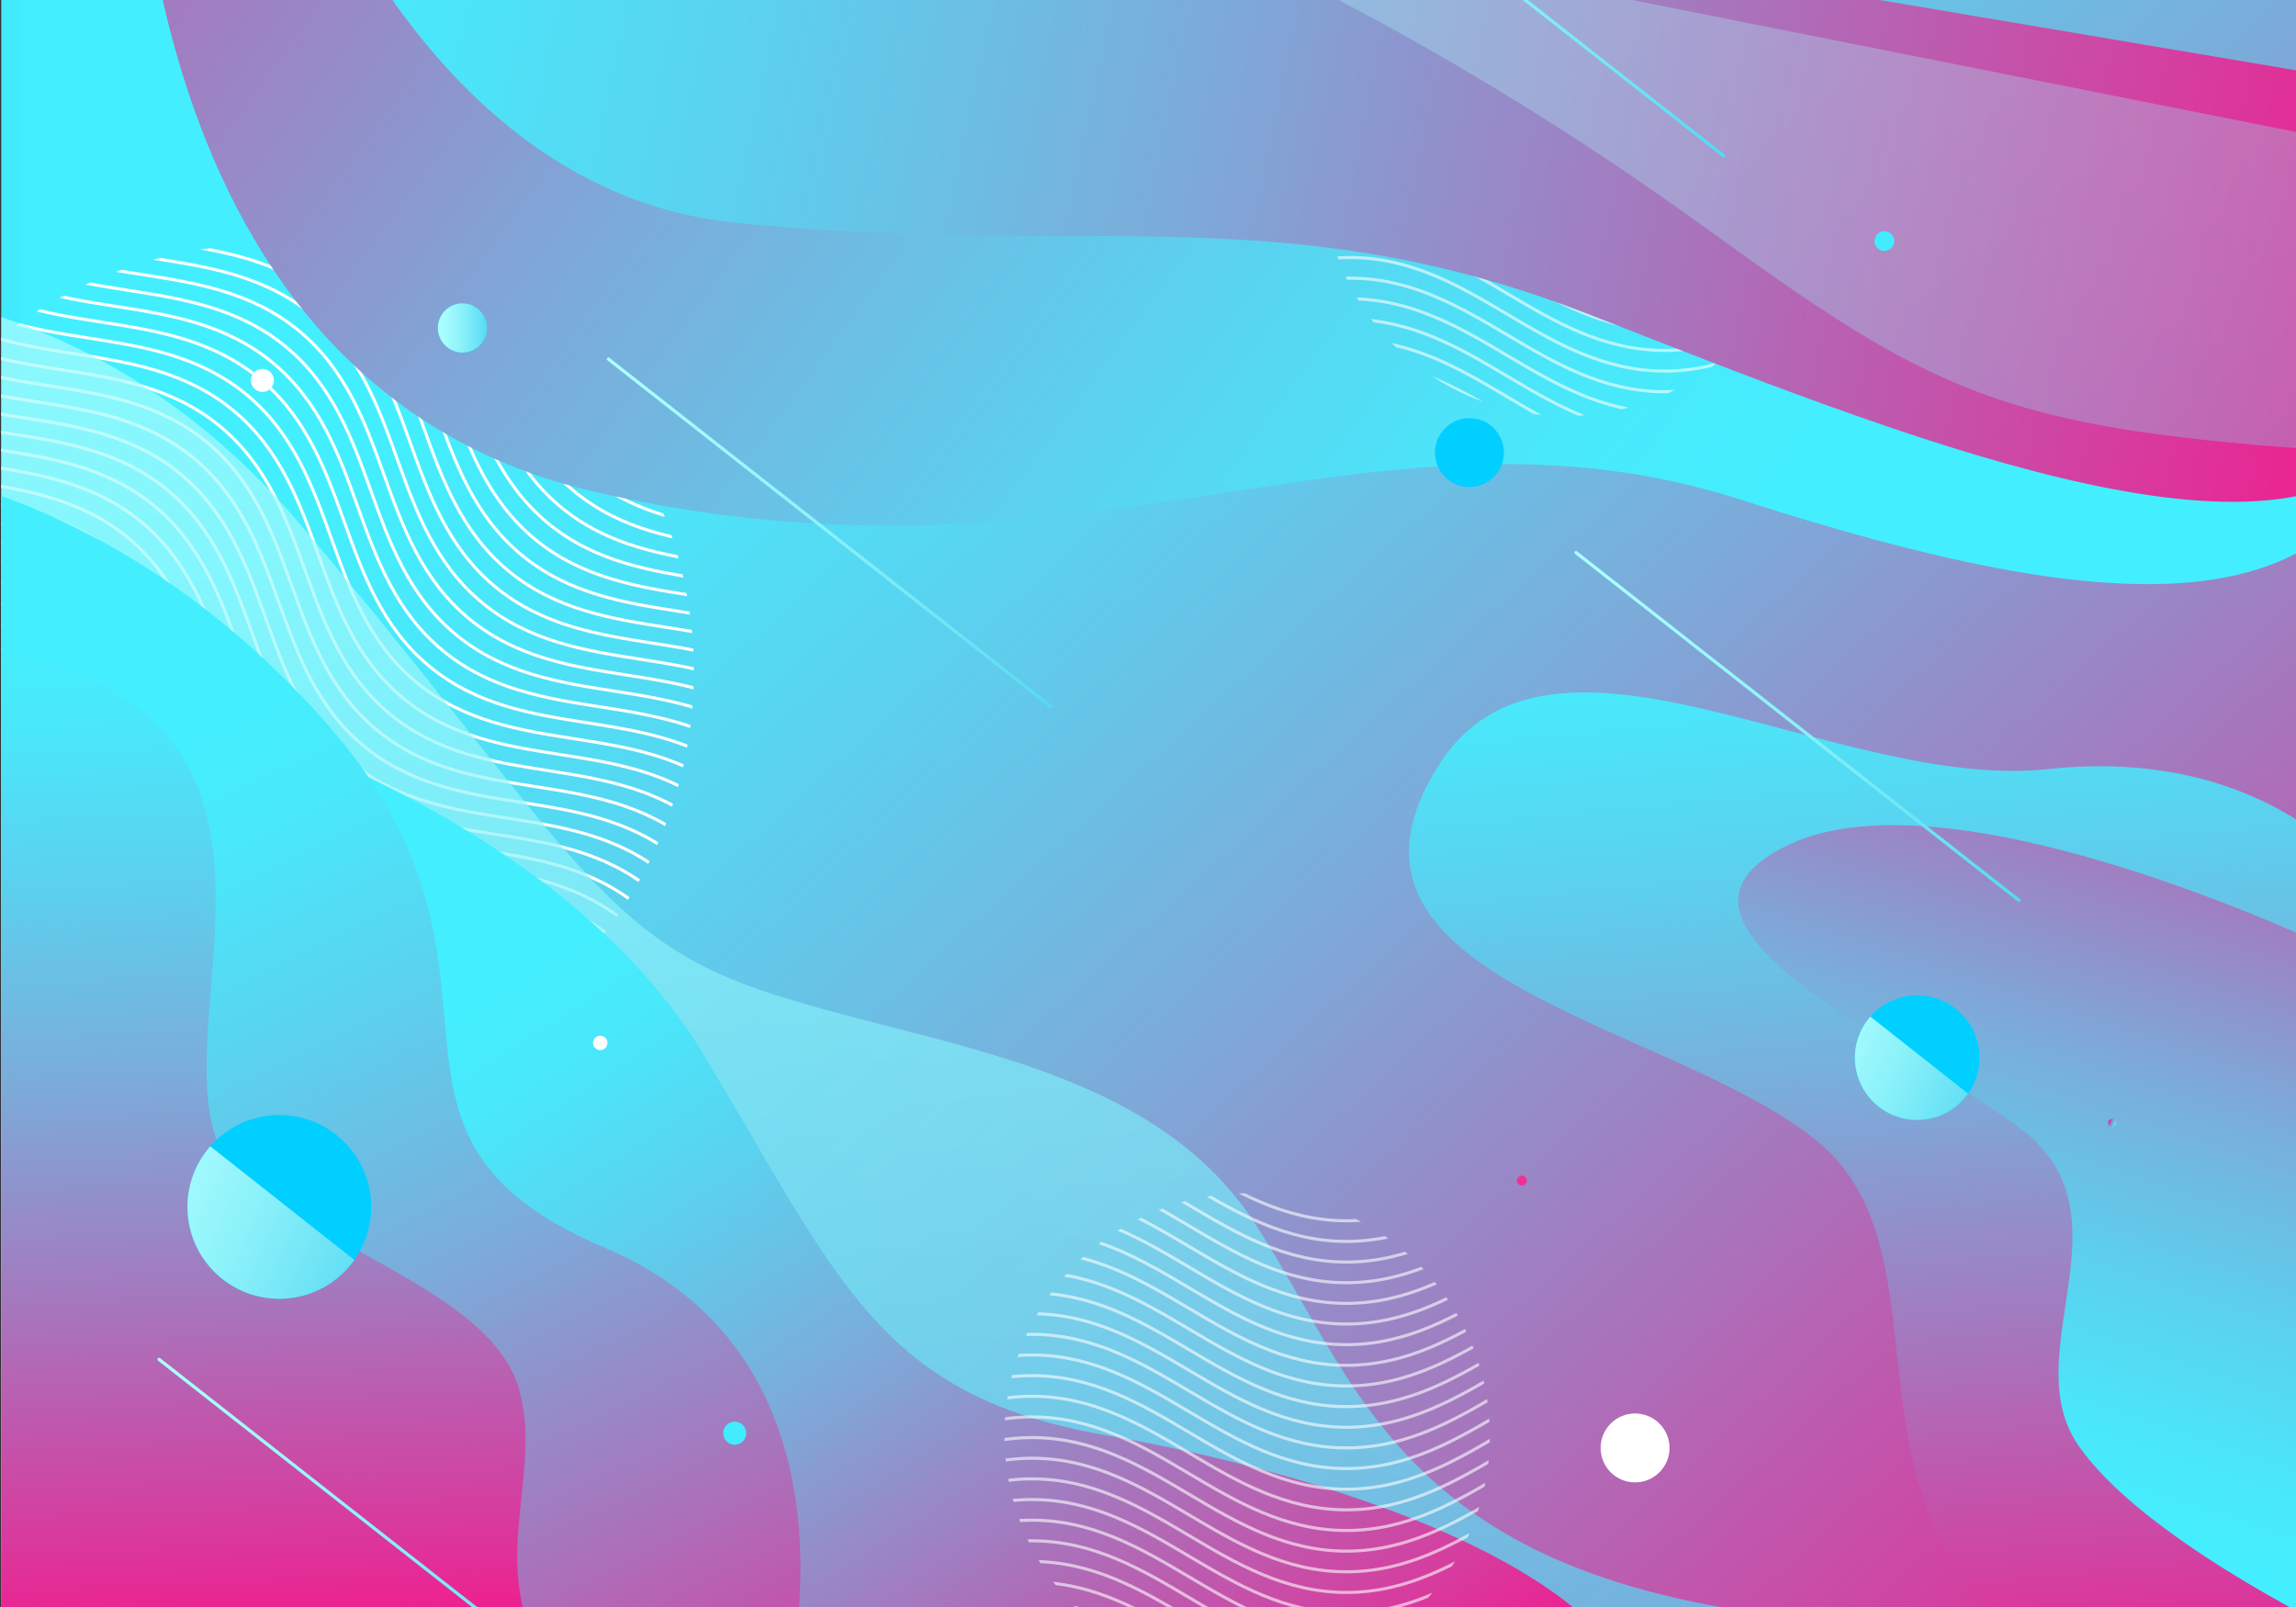 <?xml version="1.0" encoding="utf-8"?>
<svg id="master-artboard" viewBox="0 0 1400 980" version="1.1" xmlns="http://www.w3.org/2000/svg" x="0px" y="0px" width="1400px" height="980px" enable-background="new 0 0 1400 980" xmlns:xlink="http://www.w3.org/1999/xlink">
<rect x="0" y="0" width="1400" height="980" fill="#333333" stroke="none"/>
<g transform="matrix(1, 0, 0, 1, 0, 0)">
		<g>
			<defs>
				<path d="M 0.75 -2.229 H 1400.001 V 980 H 0.75 V -2.229 Z" id="SVGID_1_"/>
			</defs>
			<clipPath id="SVGID_2_">
				<use overflow="visible" xlink:href="#SVGID_1_"/>
			</clipPath>
			<path d="M 0.75 -2.229 H 1395.89 V 975.869 H 0.75 V -2.229 Z" clip-path="url(#SVGID_2_)" fill="#42EAFE"/>
			<linearGradient id="SVGID_3_" gradientUnits="userSpaceOnUse" x1="376.017" y1="123.816" x2="1308.18" y2="1149.195">
				<stop offset="0" style="stop-color:#43EFFE"/>
				<stop offset="0.096" style="stop-color:#4AE7FA"/>
				<stop offset="0.246" style="stop-color:#5CD0EE"/>
				<stop offset="0.432" style="stop-color:#7BACDA"/>
				<stop offset="0.646" style="stop-color:#A578BE"/>
				<stop offset="0.882" style="stop-color:#DA389C"/>
				<stop offset="1" style="stop-color:#F71589"/>
			</linearGradient>
			<path d="M 12.75 0 H 1407.89 V 983.098 H 12.75 V 0 Z" clip-path="url(#SVGID_2_)" fill="url(#SVGID_3_)"/>
			<g clip-path="url(#SVGID_2_)">
				<defs>
					<path d="M 423.08 409.697 A 260.621 260.621 0 0 1 162.459 670.318 A 260.621 260.621 0 0 1 -98.162 409.697 A 260.621 260.621 0 0 1 162.459 149.076 A 260.621 260.621 0 0 1 423.08 409.697 Z" id="SVGID_4_"/>
				</defs>
				<clipPath id="SVGID_5_">
					<use overflow="visible" xlink:href="#SVGID_4_"/>
				</clipPath>
				<g clip-path="url(#SVGID_5_)">
					<g>
						<g>
							<path fill="#FFFFFF" d="M292.761,669.98c-12.054-9.963-25.923-17.444-42.4-22.874l0.587-1.782&#10;&#9;&#9;&#9;&#9;&#9;&#9;&#9;&#9;c16.701,5.503,30.769,13.094,43.008,23.21"/>
						</g>
						<g>
							<path fill="#FFFFFF" d="M27.658,463.045c-8.434-15.158-18.393-27.371-30.448-37.334&#10;&#9;&#9;&#9;&#9;&#9;&#9;&#9;&#9;c-12.056-9.964-25.925-17.446-42.401-22.875l0.587-1.783c16.702,5.503,30.77,13.095,43.009,23.21&#10;&#9;&#9;&#9;&#9;&#9;&#9;&#9;&#9;c12.239,10.115,22.344,22.502,30.893,37.868L27.658,463.045z"/>
						</g>
						<g>
							<path fill="#FFFFFF" d="M300.783,660.275c-22.768-18.816-48.512-25.719-70.693-29.988l0.355-1.844&#10;&#9;&#9;&#9;&#9;&#9;&#9;&#9;&#9;c22.413,4.315,48.44,11.3,71.533,30.386"/>
						</g>
						<g>
							<path fill="#FFFFFF" d="M47.994,479.787c-8.37-20.979-19.997-44.964-42.763-63.781&#10;&#9;&#9;&#9;&#9;&#9;&#9;&#9;&#9;c-22.769-18.818-48.512-25.719-70.692-29.989l0.355-1.844c22.412,4.315,48.438,11.298,71.533,30.386&#10;&#9;&#9;&#9;&#9;&#9;&#9;&#9;&#9;c23.093,19.086,34.853,43.332,43.312,64.532L47.994,479.787z"/>
						</g>
						<g>
							<path fill="#FFFFFF" d="M308.804,650.57c-28.657-23.686-62.635-29.016-95.495-34.173l0.292-1.854&#10;&#9;&#9;&#9;&#9;&#9;&#9;&#9;&#9;c33.109,5.196,67.348,10.568,96.399,34.579"/>
						</g>
						<g>
							<path fill="#FFFFFF" d="M64.795,493.652c-11.254-31.306-22.888-63.669-51.542-87.352&#10;&#9;&#9;&#9;&#9;&#9;&#9;&#9;&#9;c-28.656-23.684-62.634-29.016-95.493-34.173l0.291-1.854c33.108,5.196,67.345,10.568,96.398,34.58&#10;&#9;&#9;&#9;&#9;&#9;&#9;&#9;&#9;c29.05,24.009,40.772,56.62,52.109,88.156L64.795,493.652z"/>
						</g>
						<g>
							<path fill="#FFFFFF" d="M316.827,640.863c-28.657-23.685-62.635-29.016-95.496-34.172&#10;&#9;&#9;&#9;&#9;&#9;&#9;&#9;&#9;c-8.171-1.282-16.619-2.608-24.866-4.195l0.356-1.843c8.214,1.58,16.646,2.903,24.801,4.184&#10;&#9;&#9;&#9;&#9;&#9;&#9;&#9;&#9;c33.109,5.194,67.348,10.567,96.401,34.579"/>
						</g>
						<g>
							<path fill="#FFFFFF" d="M81.62,507.578c-3.113-7.801-6.006-15.85-8.804-23.633c-11.251-31.3-22.887-63.668-51.542-87.351&#10;&#9;&#9;&#9;&#9;&#9;&#9;&#9;&#9;c-28.656-23.684-62.636-29.017-95.496-34.173c-8.172-1.282-16.621-2.608-24.868-4.195l0.355-1.844&#10;&#9;&#9;&#9;&#9;&#9;&#9;&#9;&#9;c8.215,1.581,16.648,2.905,24.803,4.185c33.11,5.195,67.348,10.567,96.402,34.58c29.052,24.011,40.773,56.624,52.111,88.164&#10;&#9;&#9;&#9;&#9;&#9;&#9;&#9;&#9;c2.792,7.77,5.681,15.802,8.781,23.573L81.62,507.578z"/>
						</g>
						<g>
							<path fill="#FFFFFF" d="M324.848,631.158c-28.657-23.685-62.634-29.017-95.495-34.173&#10;&#9;&#9;&#9;&#9;&#9;&#9;&#9;&#9;c-17.726-2.781-36.054-5.658-53.394-11.371l0.588-1.782c17.194,5.665,35.445,8.528,53.097,11.299&#10;&#9;&#9;&#9;&#9;&#9;&#9;&#9;&#9;c33.109,5.194,67.347,10.568,96.399,34.58"/>
						</g>
						<g>
							<path fill="#FFFFFF" d="M102.059,524.537c-8.875-15.953-15.15-33.411-21.221-50.295&#10;&#9;&#9;&#9;&#9;&#9;&#9;&#9;&#9;c-11.252-31.303-22.886-63.669-51.542-87.353c-28.657-23.685-62.634-29.016-95.494-34.172&#10;&#9;&#9;&#9;&#9;&#9;&#9;&#9;&#9;c-17.609-2.765-35.818-5.622-53.053-11.259l0.584-1.785c17.091,5.592,35.224,8.437,52.761,11.189&#10;&#9;&#9;&#9;&#9;&#9;&#9;&#9;&#9;c33.109,5.196,67.345,10.568,96.398,34.581c29.053,24.012,40.776,56.626,52.114,88.165&#10;&#9;&#9;&#9;&#9;&#9;&#9;&#9;&#9;c6.043,16.814,12.292,34.199,21.093,50.019L102.059,524.537z"/>
						</g>
						<g>
							<path fill="#FFFFFF" d="M140.975,552.699c-29.053-24.012-40.776-56.625-52.114-88.164&#10;&#9;&#9;&#9;&#9;&#9;&#9;&#9;&#9;c-11.253-31.302-22.886-63.669-51.542-87.353c-28.657-23.685-62.635-29.017-95.496-34.173&#10;&#9;&#9;&#9;&#9;&#9;&#9;&#9;&#9;c-17.609-2.763-35.818-5.62-53.052-11.258l0.583-1.784c17.091,5.59,35.223,8.437,52.759,11.188&#10;&#9;&#9;&#9;&#9;&#9;&#9;&#9;&#9;c33.11,5.196,67.348,10.568,96.401,34.581c29.053,24.012,40.776,56.626,52.113,88.165&#10;&#9;&#9;&#9;&#9;&#9;&#9;&#9;&#9;c11.251,31.301,22.886,63.668,51.543,87.352c28.657,23.685,62.636,29.017,95.495,34.173&#10;&#9;&#9;&#9;&#9;&#9;&#9;&#9;&#9;c33.109,5.195,67.346,10.566,96.4,34.58l-1.196,1.446c-28.657-23.685-62.636-29.016-95.496-34.172&#10;&#9;&#9;&#9;&#9;&#9;&#9;&#9;&#9;C204.264,582.083,170.028,576.711,140.975,552.699z"/>
						</g>
						<g>
							<path fill="#FFFFFF" d="M148.996,542.994c-29.053-24.012-40.776-56.626-52.112-88.166&#10;&#9;&#9;&#9;&#9;&#9;&#9;&#9;&#9;c-11.253-31.302-22.886-63.669-51.542-87.354c-28.657-23.684-62.636-29.015-95.496-34.171&#10;&#9;&#9;&#9;&#9;&#9;&#9;&#9;&#9;c-17.609-2.763-35.819-5.62-53.053-11.259l0.583-1.784c17.092,5.591,35.225,8.437,52.76,11.188&#10;&#9;&#9;&#9;&#9;&#9;&#9;&#9;&#9;c33.11,5.195,67.347,10.567,96.4,34.579c29.053,24.012,40.776,56.626,52.113,88.166&#10;&#9;&#9;&#9;&#9;&#9;&#9;&#9;&#9;c11.251,31.301,22.886,63.667,51.543,87.353c28.657,23.685,62.636,29.016,95.495,34.172&#10;&#9;&#9;&#9;&#9;&#9;&#9;&#9;&#9;c33.109,5.194,67.347,10.566,96.401,34.579l-1.196,1.447c-28.657-23.685-62.636-29.016-95.496-34.172&#10;&#9;&#9;&#9;&#9;&#9;&#9;&#9;&#9;C212.286,572.377,178.049,567.006,148.996,542.994z"/>
						</g>
						<g>
							<path fill="#FFFFFF" d="M157.018,533.288c-29.053-24.012-40.776-56.626-52.114-88.164&#10;&#9;&#9;&#9;&#9;&#9;&#9;&#9;&#9;c-11.252-31.303-22.886-63.669-51.542-87.353c-28.657-23.685-62.635-29.017-95.494-34.172&#10;&#9;&#9;&#9;&#9;&#9;&#9;&#9;&#9;c-17.609-2.764-35.819-5.621-53.054-11.259l0.584-1.785c17.091,5.592,35.224,8.437,52.761,11.189&#10;&#9;&#9;&#9;&#9;&#9;&#9;&#9;&#9;c33.109,5.196,67.346,10.569,96.398,34.581s40.776,56.625,52.114,88.164c11.251,31.3,22.885,63.668,51.542,87.354&#10;&#9;&#9;&#9;&#9;&#9;&#9;&#9;&#9;c28.657,23.684,62.637,29.015,95.496,34.171c33.108,5.195,67.345,10.567,96.399,34.581l-1.196,1.446&#10;&#9;&#9;&#9;&#9;&#9;&#9;&#9;&#9;c-28.657-23.685-62.636-29.016-95.496-34.172C220.308,562.672,186.07,557.3,157.018,533.288z"/>
						</g>
						<g>
							<path fill="#FFFFFF" d="M165.04,523.582c-29.053-24.013-40.776-56.626-52.114-88.165&#10;&#9;&#9;&#9;&#9;&#9;&#9;&#9;&#9;c-11.252-31.303-22.886-63.669-51.542-87.353c-28.657-23.685-62.635-29.017-95.495-34.173&#10;&#9;&#9;&#9;&#9;&#9;&#9;&#9;&#9;c-17.609-2.763-35.818-5.62-53.053-11.257l0.584-1.785c17.091,5.591,35.223,8.438,52.759,11.188&#10;&#9;&#9;&#9;&#9;&#9;&#9;&#9;&#9;c33.11,5.197,67.347,10.569,96.4,34.582c29.053,24.012,40.776,56.625,52.114,88.164&#10;&#9;&#9;&#9;&#9;&#9;&#9;&#9;&#9;c11.251,31.302,22.885,63.669,51.542,87.354c28.657,23.685,62.636,29.016,95.496,34.172&#10;&#9;&#9;&#9;&#9;&#9;&#9;&#9;&#9;c33.108,5.195,67.346,10.567,96.4,34.58l-1.196,1.447c-28.657-23.685-62.636-29.017-95.496-34.172&#10;&#9;&#9;&#9;&#9;&#9;&#9;&#9;&#9;C228.33,552.965,194.093,547.594,165.04,523.582z"/>
						</g>
						<g>
							<path fill="#FFFFFF" d="M173.062,513.875c-29.053-24.011-40.777-56.625-52.114-88.164&#10;&#9;&#9;&#9;&#9;&#9;&#9;&#9;&#9;c-11.253-31.302-22.887-63.667-51.543-87.352s-62.634-29.016-95.493-34.173c-17.61-2.763-35.819-5.621-53.054-11.259&#10;&#9;&#9;&#9;&#9;&#9;&#9;&#9;&#9;l0.583-1.784c17.091,5.592,35.225,8.438,52.761,11.189c33.109,5.195,67.346,10.568,96.399,34.58s40.776,56.625,52.113,88.165&#10;&#9;&#9;&#9;&#9;&#9;&#9;&#9;&#9;c11.251,31.301,22.886,63.667,51.543,87.352c28.657,23.685,62.635,29.017,95.495,34.173&#10;&#9;&#9;&#9;&#9;&#9;&#9;&#9;&#9;c33.109,5.195,67.346,10.567,96.4,34.58l-1.196,1.447c-28.657-23.685-62.635-29.017-95.495-34.173&#10;&#9;&#9;&#9;&#9;&#9;&#9;&#9;&#9;C236.352,543.26,202.115,537.888,173.062,513.875z"/>
						</g>
						<g>
							<path fill="#FFFFFF" d="M181.083,504.17c-29.053-24.011-40.776-56.625-52.113-88.164&#10;&#9;&#9;&#9;&#9;&#9;&#9;&#9;&#9;c-11.253-31.302-22.887-63.668-51.543-87.353c-28.656-23.685-62.635-29.017-95.495-34.173&#10;&#9;&#9;&#9;&#9;&#9;&#9;&#9;&#9;c-17.609-2.763-35.818-5.62-53.053-11.257l0.584-1.785c17.091,5.591,35.224,8.437,52.759,11.188&#10;&#9;&#9;&#9;&#9;&#9;&#9;&#9;&#9;c33.11,5.196,67.347,10.569,96.4,34.581c29.053,24.012,40.777,56.625,52.114,88.164&#10;&#9;&#9;&#9;&#9;&#9;&#9;&#9;&#9;c11.251,31.301,22.885,63.669,51.542,87.354c28.657,23.685,62.636,29.016,95.496,34.172&#10;&#9;&#9;&#9;&#9;&#9;&#9;&#9;&#9;c33.109,5.195,67.346,10.567,96.4,34.58l-1.196,1.447c-28.657-23.685-62.636-29.017-95.495-34.173&#10;&#9;&#9;&#9;&#9;&#9;&#9;&#9;&#9;C244.373,533.554,210.136,528.182,181.083,504.17z"/>
						</g>
						<g>
							<path fill="#FFFFFF" d="M189.105,494.464c-29.053-24.012-40.776-56.626-52.113-88.165&#10;&#9;&#9;&#9;&#9;&#9;&#9;&#9;&#9;c-11.253-31.302-22.887-63.668-51.543-87.352s-62.634-29.016-95.493-34.173c-17.61-2.763-35.82-5.62-53.054-11.258&#10;&#9;&#9;&#9;&#9;&#9;&#9;&#9;&#9;l0.584-1.785c17.09,5.592,35.224,8.438,52.761,11.189c33.11,5.195,67.345,10.569,96.398,34.58&#10;&#9;&#9;&#9;&#9;&#9;&#9;&#9;&#9;c29.053,24.012,40.777,56.625,52.114,88.164c11.251,31.301,22.886,63.668,51.543,87.353&#10;&#9;&#9;&#9;&#9;&#9;&#9;&#9;&#9;c28.657,23.684,62.635,29.017,95.495,34.172c33.109,5.194,67.345,10.567,96.4,34.581L381,563.217&#10;&#9;&#9;&#9;&#9;&#9;&#9;&#9;&#9;c-28.657-23.685-62.635-29.018-95.495-34.174C252.396,523.848,218.158,518.476,189.105,494.464z"/>
						</g>
						<g>
							<path fill="#FFFFFF" d="M197.127,484.758c-29.053-24.012-40.776-56.625-52.114-88.164&#10;&#9;&#9;&#9;&#9;&#9;&#9;&#9;&#9;c-11.253-31.302-22.886-63.669-51.542-87.353c-28.657-23.684-62.634-29.016-95.495-34.171&#10;&#9;&#9;&#9;&#9;&#9;&#9;&#9;&#9;c-17.609-2.764-35.818-5.622-53.053-11.259l0.584-1.785c17.091,5.591,35.224,8.438,52.76,11.188&#10;&#9;&#9;&#9;&#9;&#9;&#9;&#9;&#9;c33.108,5.196,67.346,10.568,96.399,34.58c29.053,24.012,40.776,56.626,52.114,88.164&#10;&#9;&#9;&#9;&#9;&#9;&#9;&#9;&#9;c11.25,31.302,22.885,63.668,51.542,87.353c28.657,23.685,62.635,29.017,95.496,34.171&#10;&#9;&#9;&#9;&#9;&#9;&#9;&#9;&#9;c33.108,5.196,67.345,10.568,96.4,34.581l-1.196,1.446c-28.657-23.684-62.637-29.016-95.496-34.172&#10;&#9;&#9;&#9;&#9;&#9;&#9;&#9;&#9;C260.417,514.143,226.18,508.77,197.127,484.758z"/>
						</g>
						<g>
							<path fill="#FFFFFF" d="M205.148,475.053c-29.053-24.012-40.776-56.626-52.113-88.165&#10;&#9;&#9;&#9;&#9;&#9;&#9;&#9;&#9;c-11.253-31.302-22.887-63.668-51.543-87.353S38.857,270.52,5.998,265.364c-17.609-2.764-35.819-5.621-53.053-11.259&#10;&#9;&#9;&#9;&#9;&#9;&#9;&#9;&#9;l0.583-1.785c17.091,5.591,35.224,8.437,52.76,11.189c33.109,5.195,67.347,10.567,96.4,34.579&#10;&#9;&#9;&#9;&#9;&#9;&#9;&#9;&#9;c29.053,24.012,40.776,56.626,52.113,88.165c11.251,31.3,22.886,63.667,51.543,87.353&#10;&#9;&#9;&#9;&#9;&#9;&#9;&#9;&#9;c28.657,23.685,62.636,29.016,95.495,34.172c33.109,5.195,67.346,10.566,96.4,34.58l-1.196,1.447&#10;&#9;&#9;&#9;&#9;&#9;&#9;&#9;&#9;c-28.657-23.684-62.636-29.016-95.495-34.172C268.438,504.436,234.201,499.064,205.148,475.053z"/>
						</g>
						<g>
							<path fill="#FFFFFF" d="M213.17,465.347c-29.053-24.012-40.776-56.626-52.112-88.165&#10;&#9;&#9;&#9;&#9;&#9;&#9;&#9;&#9;c-11.253-31.302-22.887-63.668-51.543-87.352c-28.657-23.684-62.635-29.016-95.494-34.172&#10;&#9;&#9;&#9;&#9;&#9;&#9;&#9;&#9;c-17.609-2.763-35.819-5.621-53.054-11.258l0.584-1.785c17.091,5.591,35.225,8.436,52.761,11.188&#10;&#9;&#9;&#9;&#9;&#9;&#9;&#9;&#9;c33.109,5.196,67.346,10.569,96.399,34.581c29.053,24.012,40.777,56.625,52.114,88.164&#10;&#9;&#9;&#9;&#9;&#9;&#9;&#9;&#9;c11.25,31.302,22.885,63.668,51.542,87.353c28.657,23.685,62.635,29.017,95.496,34.172&#10;&#9;&#9;&#9;&#9;&#9;&#9;&#9;&#9;c33.109,5.193,67.345,10.566,96.4,34.58l-1.196,1.447c-28.657-23.686-62.635-29.018-95.495-34.174&#10;&#9;&#9;&#9;&#9;&#9;&#9;&#9;&#9;C276.46,494.73,242.223,489.359,213.17,465.347z"/>
						</g>
						<g>
							<path fill="#FFFFFF" d="M221.192,455.641c-29.053-24.012-40.776-56.625-52.113-88.165&#10;&#9;&#9;&#9;&#9;&#9;&#9;&#9;&#9;c-11.252-31.303-22.886-63.669-51.542-87.353c-28.657-23.685-62.635-29.017-95.494-34.174&#10;&#9;&#9;&#9;&#9;&#9;&#9;&#9;&#9;c-17.61-2.763-35.819-5.62-53.054-11.258l0.583-1.783c17.092,5.591,35.225,8.436,52.762,11.187&#10;&#9;&#9;&#9;&#9;&#9;&#9;&#9;&#9;c33.109,5.196,67.345,10.569,96.398,34.581c29.053,24.012,40.777,56.624,52.114,88.164&#10;&#9;&#9;&#9;&#9;&#9;&#9;&#9;&#9;c11.25,31.302,22.885,63.669,51.542,87.354c28.657,23.685,62.636,29.016,95.496,34.172&#10;&#9;&#9;&#9;&#9;&#9;&#9;&#9;&#9;c33.109,5.194,67.345,10.567,96.399,34.58l-1.196,1.447c-28.657-23.685-62.635-29.017-95.495-34.173&#10;&#9;&#9;&#9;&#9;&#9;&#9;&#9;&#9;C284.481,485.025,250.245,479.653,221.192,455.641z"/>
						</g>
						<g>
							<path fill="#FFFFFF" d="M229.214,445.934c-29.053-24.012-40.777-56.624-52.114-88.164&#10;&#9;&#9;&#9;&#9;&#9;&#9;&#9;&#9;c-11.253-31.302-22.886-63.669-51.542-87.354c-28.657-23.684-62.636-29.015-95.495-34.172&#10;&#9;&#9;&#9;&#9;&#9;&#9;&#9;&#9;c-17.61-2.763-35.819-5.621-53.053-11.259l0.583-1.784c17.091,5.591,35.225,8.436,52.76,11.189&#10;&#9;&#9;&#9;&#9;&#9;&#9;&#9;&#9;c33.109,5.195,67.347,10.567,96.4,34.579s40.776,56.626,52.113,88.166c11.252,31.3,22.886,63.667,51.543,87.352&#10;&#9;&#9;&#9;&#9;&#9;&#9;&#9;&#9;c28.657,23.685,62.636,29.017,95.495,34.173c33.109,5.194,67.347,10.566,96.401,34.58l-1.196,1.446&#10;&#9;&#9;&#9;&#9;&#9;&#9;&#9;&#9;c-28.657-23.685-62.636-29.016-95.496-34.172C292.503,475.319,258.267,469.946,229.214,445.934z"/>
						</g>
						<g>
							<path fill="#FFFFFF" d="M237.235,436.23c-29.053-24.012-40.776-56.626-52.113-88.166&#10;&#9;&#9;&#9;&#9;&#9;&#9;&#9;&#9;c-11.253-31.302-22.887-63.667-51.543-87.352c-28.657-23.685-62.634-29.017-95.494-34.173&#10;&#9;&#9;&#9;&#9;&#9;&#9;&#9;&#9;c-17.609-2.764-35.819-5.621-53.053-11.259l0.583-1.784c17.092,5.59,35.225,8.437,52.761,11.188&#10;&#9;&#9;&#9;&#9;&#9;&#9;&#9;&#9;c33.109,5.195,67.345,10.569,96.398,34.581c29.053,24.012,40.777,56.625,52.114,88.164&#10;&#9;&#9;&#9;&#9;&#9;&#9;&#9;&#9;c11.251,31.301,22.885,63.669,51.542,87.354c28.657,23.685,62.637,29.016,95.496,34.172&#10;&#9;&#9;&#9;&#9;&#9;&#9;&#9;&#9;c33.109,5.194,67.345,10.567,96.399,34.58l-1.196,1.447c-28.657-23.685-62.635-29.017-95.495-34.173&#10;&#9;&#9;&#9;&#9;&#9;&#9;&#9;&#9;C300.525,465.613,266.288,460.242,237.235,436.23z"/>
						</g>
						<g>
							<path fill="#FFFFFF" d="M245.257,426.523c-29.053-24.012-40.776-56.626-52.113-88.166&#10;&#9;&#9;&#9;&#9;&#9;&#9;&#9;&#9;c-11.253-31.301-22.887-63.668-51.543-87.352c-28.656-23.685-62.635-29.016-95.495-34.173&#10;&#9;&#9;&#9;&#9;&#9;&#9;&#9;&#9;c-17.609-2.763-35.818-5.62-53.052-11.258l0.583-1.784c17.091,5.591,35.224,8.437,52.759,11.188&#10;&#9;&#9;&#9;&#9;&#9;&#9;&#9;&#9;c33.111,5.196,67.347,10.569,96.4,34.582c29.053,24.012,40.777,56.624,52.113,88.165&#10;&#9;&#9;&#9;&#9;&#9;&#9;&#9;&#9;c11.251,31.301,22.886,63.668,51.543,87.353c28.657,23.685,62.636,29.016,95.495,34.172&#10;&#9;&#9;&#9;&#9;&#9;&#9;&#9;&#9;c33.11,5.193,67.346,10.567,96.4,34.58l-1.196,1.446c-28.657-23.685-62.636-29.016-95.495-34.173&#10;&#9;&#9;&#9;&#9;&#9;&#9;&#9;&#9;C308.547,455.907,274.31,450.535,245.257,426.523z"/>
						</g>
						<g>
							<path fill="#FFFFFF" d="M253.279,416.817c-29.053-24.012-40.777-56.625-52.113-88.165&#10;&#9;&#9;&#9;&#9;&#9;&#9;&#9;&#9;c-11.252-31.303-22.886-63.669-51.542-87.354s-62.635-29.016-95.496-34.171c-17.609-2.763-35.818-5.621-53.053-11.258&#10;&#9;&#9;&#9;&#9;&#9;&#9;&#9;&#9;l0.583-1.784c17.091,5.591,35.224,8.437,52.76,11.188c33.109,5.195,67.347,10.567,96.4,34.579&#10;&#9;&#9;&#9;&#9;&#9;&#9;&#9;&#9;c29.053,24.012,40.776,56.626,52.113,88.166c11.251,31.301,22.886,63.668,51.542,87.353&#10;&#9;&#9;&#9;&#9;&#9;&#9;&#9;&#9;c28.657,23.685,62.636,29.016,95.496,34.172c33.109,5.194,67.346,10.566,96.401,34.579l-1.196,1.447&#10;&#9;&#9;&#9;&#9;&#9;&#9;&#9;&#9;c-28.657-23.685-62.636-29.016-95.496-34.172C316.569,446.202,282.332,440.829,253.279,416.817z"/>
						</g>
						<g>
							<path fill="#FFFFFF" d="M261.301,407.111c-29.053-24.012-40.777-56.625-52.114-88.164&#10;&#9;&#9;&#9;&#9;&#9;&#9;&#9;&#9;c-11.253-31.301-22.887-63.667-51.543-87.352c-28.656-23.685-62.635-29.017-95.495-34.173&#10;&#9;&#9;&#9;&#9;&#9;&#9;&#9;&#9;c-17.608-2.764-35.817-5.621-53.052-11.259l0.583-1.784c17.091,5.591,35.224,8.437,52.76,11.188&#10;&#9;&#9;&#9;&#9;&#9;&#9;&#9;&#9;c33.109,5.195,67.346,10.568,96.399,34.58c29.053,24.012,40.776,56.625,52.113,88.165&#10;&#9;&#9;&#9;&#9;&#9;&#9;&#9;&#9;c11.251,31.3,22.887,63.667,51.543,87.352c28.657,23.685,62.635,29.017,95.495,34.173c33.109,5.194,67.346,10.566,96.4,34.58&#10;&#9;&#9;&#9;&#9;&#9;&#9;&#9;&#9;l-1.196,1.448c-28.657-23.685-62.636-29.017-95.495-34.173C324.59,436.496,290.354,431.123,261.301,407.111z"/>
						</g>
						<g>
							<path fill="#FFFFFF" d="M269.323,397.406c-29.053-24.012-40.777-56.625-52.113-88.165&#10;&#9;&#9;&#9;&#9;&#9;&#9;&#9;&#9;c-11.253-31.302-22.887-63.669-51.543-87.353c-28.656-23.685-62.635-29.016-95.494-34.173&#10;&#9;&#9;&#9;&#9;&#9;&#9;&#9;&#9;c-17.61-2.763-35.82-5.62-53.054-11.258l0.583-1.784c17.092,5.59,35.225,8.436,52.761,11.188&#10;&#9;&#9;&#9;&#9;&#9;&#9;&#9;&#9;c33.109,5.196,67.346,10.568,96.399,34.581c29.053,24.012,40.777,56.625,52.113,88.165&#10;&#9;&#9;&#9;&#9;&#9;&#9;&#9;&#9;c11.251,31.301,22.886,63.668,51.543,87.353c28.657,23.685,62.635,29.017,95.495,34.172&#10;&#9;&#9;&#9;&#9;&#9;&#9;&#9;&#9;c33.109,5.194,67.346,10.567,96.4,34.58l-1.196,1.447c-28.657-23.685-62.636-29.017-95.495-34.173&#10;&#9;&#9;&#9;&#9;&#9;&#9;&#9;&#9;C332.612,426.79,298.375,421.417,269.323,397.406z"/>
						</g>
						<g>
							<path fill="#FFFFFF" d="M277.344,387.7c-29.053-24.012-40.776-56.626-52.114-88.164&#10;&#9;&#9;&#9;&#9;&#9;&#9;&#9;&#9;c-11.251-31.303-22.886-63.669-51.542-87.353c-28.657-23.684-62.635-29.017-95.496-34.172&#10;&#9;&#9;&#9;&#9;&#9;&#9;&#9;&#9;c-17.608-2.764-35.817-5.621-53.052-11.259l0.584-1.785c17.09,5.592,35.223,8.438,52.759,11.188&#10;&#9;&#9;&#9;&#9;&#9;&#9;&#9;&#9;c33.109,5.197,67.347,10.569,96.4,34.581c29.053,24.012,40.776,56.626,52.114,88.164&#10;&#9;&#9;&#9;&#9;&#9;&#9;&#9;&#9;c11.25,31.302,22.885,63.668,51.542,87.353c28.657,23.685,62.635,29.017,95.496,34.172&#10;&#9;&#9;&#9;&#9;&#9;&#9;&#9;&#9;c33.108,5.196,67.345,10.567,96.399,34.581l-1.195,1.447c-28.657-23.685-62.635-29.017-95.496-34.172&#10;&#9;&#9;&#9;&#9;&#9;&#9;&#9;&#9;C340.635,417.083,306.397,411.711,277.344,387.7z"/>
						</g>
						<g>
							<path fill="#FFFFFF" d="M285.366,377.995c-29.053-24.012-40.777-56.625-52.113-88.166&#10;&#9;&#9;&#9;&#9;&#9;&#9;&#9;&#9;c-11.253-31.301-22.887-63.668-51.542-87.353c-28.656-23.684-62.635-29.015-95.494-34.171&#10;&#9;&#9;&#9;&#9;&#9;&#9;&#9;&#9;c-17.609-2.764-35.818-5.622-53.053-11.26l0.584-1.785c17.091,5.592,35.225,8.439,52.761,11.189&#10;&#9;&#9;&#9;&#9;&#9;&#9;&#9;&#9;c33.108,5.196,67.345,10.569,96.397,34.58c29.053,24.012,40.777,56.625,52.113,88.166&#10;&#9;&#9;&#9;&#9;&#9;&#9;&#9;&#9;c11.252,31.3,22.886,63.667,51.543,87.352c28.657,23.685,62.636,29.017,95.495,34.173&#10;&#9;&#9;&#9;&#9;&#9;&#9;&#9;&#9;c33.11,5.194,67.347,10.566,96.401,34.579l-1.196,1.447c-28.657-23.685-62.636-29.016-95.495-34.172&#10;&#9;&#9;&#9;&#9;&#9;&#9;&#9;&#9;C348.655,407.379,314.418,402.006,285.366,377.995z"/>
						</g>
						<g>
							<path fill="#FFFFFF" d="M293.388,368.288c-29.053-24.012-40.777-56.625-52.114-88.164&#10;&#9;&#9;&#9;&#9;&#9;&#9;&#9;&#9;c-11.252-31.303-22.887-63.668-51.543-87.353c-28.657-23.685-62.635-29.017-95.496-34.173&#10;&#9;&#9;&#9;&#9;&#9;&#9;&#9;&#9;c-17.609-2.764-35.818-5.62-53.052-11.257l0.584-1.785c17.091,5.591,35.224,8.437,52.759,11.188&#10;&#9;&#9;&#9;&#9;&#9;&#9;&#9;&#9;c33.109,5.196,67.347,10.569,96.4,34.581c29.053,24.012,40.776,56.625,52.114,88.164&#10;&#9;&#9;&#9;&#9;&#9;&#9;&#9;&#9;c11.251,31.301,22.886,63.667,51.543,87.352c28.657,23.685,62.635,29.017,95.495,34.173&#10;&#9;&#9;&#9;&#9;&#9;&#9;&#9;&#9;c33.108,5.195,67.345,10.567,96.399,34.581l-1.195,1.447c-28.657-23.685-62.636-29.017-95.496-34.172&#10;&#9;&#9;&#9;&#9;&#9;&#9;&#9;&#9;C356.678,397.672,322.441,392.3,293.388,368.288z"/>
						</g>
						<g>
							<path fill="#FFFFFF" d="M301.41,358.582c-29.053-24.012-40.776-56.626-52.113-88.165&#10;&#9;&#9;&#9;&#9;&#9;&#9;&#9;&#9;c-11.253-31.302-22.888-63.668-51.544-87.352c-28.656-23.685-62.634-29.017-95.494-34.173&#10;&#9;&#9;&#9;&#9;&#9;&#9;&#9;&#9;c-17.609-2.764-35.819-5.621-53.053-11.259l0.584-1.785c17.09,5.592,35.224,8.437,52.76,11.188&#10;&#9;&#9;&#9;&#9;&#9;&#9;&#9;&#9;c33.109,5.195,67.345,10.569,96.398,34.581c29.053,24.012,40.777,56.624,52.115,88.163&#10;&#9;&#9;&#9;&#9;&#9;&#9;&#9;&#9;c11.25,31.302,22.885,63.668,51.542,87.353c28.657,23.685,62.635,29.017,95.496,34.172&#10;&#9;&#9;&#9;&#9;&#9;&#9;&#9;&#9;c33.108,5.195,67.345,10.568,96.399,34.581l-1.196,1.447c-28.657-23.685-62.635-29.017-95.495-34.173&#10;&#9;&#9;&#9;&#9;&#9;&#9;&#9;&#9;C364.7,387.965,330.463,382.594,301.41,358.582z"/>
						</g>
						<g>
							<path fill="#FFFFFF" d="M309.432,348.876c-29.053-24.012-40.777-56.624-52.113-88.165&#10;&#9;&#9;&#9;&#9;&#9;&#9;&#9;&#9;c-11.253-31.301-22.887-63.668-51.543-87.353s-62.636-29.015-95.494-34.172c-17.61-2.763-35.818-5.622-53.053-11.259&#10;&#9;&#9;&#9;&#9;&#9;&#9;&#9;&#9;l0.583-1.784c17.092,5.591,35.226,8.436,52.761,11.188c33.109,5.196,67.346,10.567,96.399,34.58s40.777,56.625,52.113,88.166&#10;&#9;&#9;&#9;&#9;&#9;&#9;&#9;&#9;c11.252,31.3,22.886,63.667,51.543,87.352c28.657,23.685,62.636,29.017,95.495,34.173&#10;&#9;&#9;&#9;&#9;&#9;&#9;&#9;&#9;c33.11,5.194,67.347,10.566,96.401,34.579l-1.196,1.447c-28.657-23.685-62.637-29.015-95.495-34.172&#10;&#9;&#9;&#9;&#9;&#9;&#9;&#9;&#9;C372.721,378.261,338.484,372.888,309.432,348.876z"/>
						</g>
						<g>
							<path fill="#FFFFFF" d="M317.454,339.169c-29.053-24.012-40.777-56.625-52.114-88.163&#10;&#9;&#9;&#9;&#9;&#9;&#9;&#9;&#9;c-11.252-31.303-22.887-63.668-51.543-87.353c-28.657-23.684-62.635-29.016-95.494-34.172&#10;&#9;&#9;&#9;&#9;&#9;&#9;&#9;&#9;c-17.61-2.763-35.819-5.62-53.053-11.259l0.583-1.784c17.091,5.59,35.225,8.436,52.76,11.188&#10;&#9;&#9;&#9;&#9;&#9;&#9;&#9;&#9;c33.109,5.195,67.347,10.567,96.4,34.58c29.053,24.012,40.776,56.625,52.113,88.165&#10;&#9;&#9;&#9;&#9;&#9;&#9;&#9;&#9;c11.251,31.301,22.886,63.667,51.543,87.352c28.657,23.685,62.635,29.017,95.495,34.173&#10;&#9;&#9;&#9;&#9;&#9;&#9;&#9;&#9;c33.108,5.195,67.346,10.567,96.4,34.58l-1.196,1.447c-28.657-23.685-62.636-29.017-95.496-34.172&#10;&#9;&#9;&#9;&#9;&#9;&#9;&#9;&#9;C380.743,368.555,346.507,363.182,317.454,339.169z"/>
						</g>
						<g>
							<path fill="#FFFFFF" d="M325.475,329.465c-29.053-24.012-40.776-56.626-52.113-88.166&#10;&#9;&#9;&#9;&#9;&#9;&#9;&#9;&#9;c-11.253-31.302-22.886-63.668-51.542-87.353c-28.657-23.684-62.636-29.016-95.496-34.172&#10;&#9;&#9;&#9;&#9;&#9;&#9;&#9;&#9;c-17.609-2.764-35.818-5.621-53.052-11.258l0.584-1.785c17.09,5.592,35.224,8.437,52.759,11.188&#10;&#9;&#9;&#9;&#9;&#9;&#9;&#9;&#9;c33.11,5.196,67.347,10.569,96.401,34.581c29.053,24.012,40.776,56.625,52.113,88.165&#10;&#9;&#9;&#9;&#9;&#9;&#9;&#9;&#9;c11.251,31.302,22.885,63.669,51.542,87.354c28.657,23.685,62.636,29.016,95.496,34.172&#10;&#9;&#9;&#9;&#9;&#9;&#9;&#9;&#9;c33.109,5.194,67.346,10.566,96.4,34.58l-1.196,1.447c-28.657-23.685-62.636-29.016-95.495-34.173&#10;&#9;&#9;&#9;&#9;&#9;&#9;&#9;&#9;C388.765,358.849,354.527,353.477,325.475,329.465z"/>
						</g>
						<g>
							<path fill="#FFFFFF" d="M333.497,319.758c-29.053-24.012-40.777-56.624-52.114-88.164&#10;&#9;&#9;&#9;&#9;&#9;&#9;&#9;&#9;c-11.252-31.303-22.886-63.669-51.542-87.354s-62.635-29.016-95.494-34.172c-17.61-2.763-35.82-5.62-53.053-11.259&#10;&#9;&#9;&#9;&#9;&#9;&#9;&#9;&#9;l0.583-1.784c17.091,5.591,35.224,8.436,52.76,11.188c33.109,5.195,67.346,10.568,96.399,34.58s40.777,56.625,52.113,88.166&#10;&#9;&#9;&#9;&#9;&#9;&#9;&#9;&#9;c11.252,31.3,22.886,63.667,51.543,87.352c28.657,23.685,62.636,29.017,95.495,34.173&#10;&#9;&#9;&#9;&#9;&#9;&#9;&#9;&#9;c33.11,5.194,67.346,10.566,96.401,34.579l-1.196,1.447c-28.657-23.685-62.636-29.016-95.496-34.172&#10;&#9;&#9;&#9;&#9;&#9;&#9;&#9;&#9;C396.786,349.144,362.55,343.771,333.497,319.758z"/>
						</g>
						<g>
							<path fill="#FFFFFF" d="M341.518,310.054c-29.053-24.012-40.775-56.626-52.113-88.166&#10;&#9;&#9;&#9;&#9;&#9;&#9;&#9;&#9;c-11.252-31.303-22.886-63.669-51.542-87.353c-28.657-23.685-62.635-29.016-95.495-34.172&#10;&#9;&#9;&#9;&#9;&#9;&#9;&#9;&#9;c-17.61-2.763-35.819-5.621-53.053-11.259l0.583-1.784c17.091,5.591,35.224,8.437,52.76,11.189&#10;&#9;&#9;&#9;&#9;&#9;&#9;&#9;&#9;c33.11,5.195,67.347,10.567,96.4,34.579c29.053,24.012,40.776,56.626,52.113,88.165&#10;&#9;&#9;&#9;&#9;&#9;&#9;&#9;&#9;c11.25,31.301,22.885,63.668,51.542,87.353c28.657,23.685,62.636,29.017,95.496,34.172&#10;&#9;&#9;&#9;&#9;&#9;&#9;&#9;&#9;c33.108,5.195,67.346,10.567,96.4,34.58l-1.196,1.447c-28.657-23.685-62.636-29.017-95.496-34.172&#10;&#9;&#9;&#9;&#9;&#9;&#9;&#9;&#9;C404.808,339.437,370.57,334.066,341.518,310.054z"/>
						</g>
						<g>
							<path fill="#FFFFFF" d="M349.54,300.348c-29.053-24.012-40.777-56.625-52.113-88.166&#10;&#9;&#9;&#9;&#9;&#9;&#9;&#9;&#9;c-11.253-31.302-22.887-63.668-51.543-87.352c-28.656-23.685-62.634-29.017-95.494-34.173&#10;&#9;&#9;&#9;&#9;&#9;&#9;&#9;&#9;c-17.609-2.764-35.819-5.621-53.053-11.259l0.583-1.784c17.091,5.591,35.224,8.437,52.761,11.188&#10;&#9;&#9;&#9;&#9;&#9;&#9;&#9;&#9;c33.109,5.195,67.346,10.568,96.399,34.58c29.053,24.012,40.777,56.625,52.113,88.166&#10;&#9;&#9;&#9;&#9;&#9;&#9;&#9;&#9;c11.252,31.3,22.886,63.668,51.543,87.353c28.657,23.685,62.636,29.015,95.495,34.172&#10;&#9;&#9;&#9;&#9;&#9;&#9;&#9;&#9;c33.11,5.193,67.347,10.566,96.401,34.579l-1.196,1.447c-28.657-23.685-62.635-29.017-95.495-34.173&#10;&#9;&#9;&#9;&#9;&#9;&#9;&#9;&#9;C412.83,329.731,378.593,324.359,349.54,300.348z"/>
						</g>
						<g>
							<path fill="#FFFFFF" d="M357.562,290.641c-29.055-24.013-40.779-56.628-52.117-88.168&#10;&#9;&#9;&#9;&#9;&#9;&#9;&#9;&#9;c-6.043-16.812-12.292-34.197-21.091-50.014l1.641-0.914c8.874,15.952,15.149,33.41,21.218,50.294&#10;&#9;&#9;&#9;&#9;&#9;&#9;&#9;&#9;c11.252,31.303,22.888,63.671,51.545,87.355c28.657,23.685,62.636,29.017,95.496,34.173&#10;&#9;&#9;&#9;&#9;&#9;&#9;&#9;&#9;c17.724,2.781,36.053,5.658,53.393,11.369l-0.589,1.784c-17.192-5.665-35.444-8.529-53.094-11.299&#10;&#9;&#9;&#9;&#9;&#9;&#9;&#9;&#9;C420.852,320.025,386.615,314.653,357.562,290.641z"/>
						</g>
						<g>
							<path fill="#FFFFFF" d="M105.358,69.693l0.583-1.785c17.091,5.591,35.224,8.436,52.761,11.188&#10;&#9;&#9;&#9;&#9;&#9;&#9;&#9;&#9;c17.725,2.782,36.053,5.658,53.391,11.369l-0.588,1.784c-17.191-5.665-35.444-8.529-53.094-11.298&#10;&#9;&#9;&#9;&#9;&#9;&#9;&#9;&#9;C140.802,78.188,122.593,75.331,105.358,69.693z"/>
						</g>
						<g>
							<path fill="#FFFFFF" d="M365.583,280.936c-29.055-24.013-40.777-56.626-52.114-88.167c-2.792-7.769-5.679-15.8-8.779-23.569&#10;&#9;&#9;&#9;&#9;&#9;&#9;&#9;&#9;l1.745-0.697c3.11,7.799,6.003,15.847,8.801,23.63c11.25,31.302,22.886,63.67,51.543,87.355&#10;&#9;&#9;&#9;&#9;&#9;&#9;&#9;&#9;c28.657,23.685,62.636,29.016,95.497,34.172c8.171,1.283,16.619,2.608,24.866,4.194l-0.356,1.844&#10;&#9;&#9;&#9;&#9;&#9;&#9;&#9;&#9;c-8.213-1.581-16.646-2.904-24.8-4.185C428.874,310.319,394.636,304.948,365.583,280.936z"/>
						</g>
						<g>
							<path fill="#FFFFFF" d="M113.38,59.987l0.583-1.784c17.09,5.59,35.221,8.436,52.755,11.187&#10;&#9;&#9;&#9;&#9;&#9;&#9;&#9;&#9;c8.172,1.282,16.622,2.608,24.872,4.196l-0.356,1.844c-8.216-1.583-16.65-2.907-24.806-4.187&#10;&#9;&#9;&#9;&#9;&#9;&#9;&#9;&#9;C148.821,68.482,130.614,65.624,113.38,59.987z"/>
						</g>
						<g>
							<path fill="#FFFFFF" d="M373.605,271.23c-29.053-24.012-40.776-56.625-52.113-88.166l1.764-0.635&#10;&#9;&#9;&#9;&#9;&#9;&#9;&#9;&#9;c11.253,31.302,22.889,63.67,51.544,87.354c28.656,23.683,62.632,29.015,95.49,34.17l-0.284,1.855&#10;&#9;&#9;&#9;&#9;&#9;&#9;&#9;&#9;C436.892,300.614,402.656,295.24,373.605,271.23z"/>
						</g>
						<g>
							<path fill="#FFFFFF" d="M121.401,50.282l0.584-1.785c17.082,5.588,35.205,8.433,52.731,11.184l-0.263,1.858&#10;&#9;&#9;&#9;&#9;&#9;&#9;&#9;&#9;C156.826,58.772,138.627,55.916,121.401,50.282z"/>
						</g>
						<g>
							<path fill="#FFFFFF" d="M381.627,261.523c-23.094-19.087-34.854-43.332-43.312-64.532l1.745-0.696&#10;&#9;&#9;&#9;&#9;&#9;&#9;&#9;&#9;c8.368,20.979,19.995,44.964,42.762,63.781c22.769,18.818,48.513,25.72,70.694,29.989l-0.357,1.844&#10;&#9;&#9;&#9;&#9;&#9;&#9;&#9;&#9;C430.749,287.596,404.721,280.609,381.627,261.523z"/>
						</g>
						<g>
							<path fill="#FFFFFF" d="M129.424,40.576l0.583-1.785c8.224,2.691,17.107,4.916,27.956,7.003l-0.355,1.843&#10;&#9;&#9;&#9;&#9;&#9;&#9;&#9;&#9;C146.68,45.536,137.724,43.292,129.424,40.576z"/>
						</g>
						<g>
							<path fill="#FFFFFF" d="M389.649,251.818c-12.24-10.116-22.344-22.503-30.894-37.868l1.642-0.914&#10;&#9;&#9;&#9;&#9;&#9;&#9;&#9;&#9;c8.432,15.158,18.392,27.371,30.448,37.334c12.054,9.963,25.924,17.446,42.399,22.873l-0.588,1.784&#10;&#9;&#9;&#9;&#9;&#9;&#9;&#9;&#9;C415.957,269.524,401.889,261.934,389.649,251.818z"/>
						</g>
					</g>
				</g>
			</g>
			
				<linearGradient id="SVGID_6_" gradientUnits="userSpaceOnUse" x1="1099.424" y1="254.482" x2="-286.714" y2="-384.581" gradientTransform="matrix(0.98 0.202 -0.202 0.98 44.864 -150.364)">
				<stop offset="0" style="stop-color:#43EFFE"/>
				<stop offset="0.096" style="stop-color:#4AE7FA"/>
				<stop offset="0.246" style="stop-color:#5CD0EE"/>
				<stop offset="0.432" style="stop-color:#7BACDA"/>
				<stop offset="0.646" style="stop-color:#A578BE"/>
				<stop offset="0.882" style="stop-color:#DA389C"/>
				<stop offset="1" style="stop-color:#F71589"/>
			</linearGradient>
			<path clip-path="url(#SVGID_2_)" fill="url(#SVGID_6_)" d="M82.281-178.398c0,0-24.612,407.399,279.374,478.115&#10;&#9;&#9;&#9;&#9;c303.985,70.716,473.416-67.983,701.292,5.449c227.875,73.433,360.045,76.125,401.917-47.982&#10;&#9;&#9;&#9;&#9;c41.872-124.107,25.216-162.247,25.216-162.247L82.281-178.398z"/>
			<g opacity="0.6" clip-path="url(#SVGID_2_)">
				<defs>
					<path d="M 1102.459 105.697 A 148 148 0 0 1 954.459 253.697 A 148 148 0 0 1 806.459 105.697 A 148 148 0 0 1 954.459 -42.303 A 148 148 0 0 1 1102.459 105.697 Z" id="SVGID_7_" opacity="0.6"/>
				</defs>
				<clipPath id="SVGID_8_">
					<use overflow="visible" xlink:href="#SVGID_7_"/>
				</clipPath>
				<g clip-path="url(#SVGID_8_)">
					<g>
						<g>
							<path fill="#FFFFFF" d="M1206.715,271.315c-15.639,0-31.096,3.068-47.255,9.38l-0.683-1.748&#10;&#9;&#9;&#9;&#9;&#9;&#9;&#9;&#9;c16.379-6.398,32.059-9.509,47.938-9.509"/>
						</g>
						<g>
							<path fill="#FFFFFF" d="M870.539,280.695c-16.157-6.312-31.614-9.38-47.254-9.38c-15.641,0-31.098,3.068-47.256,9.38&#10;&#9;&#9;&#9;&#9;&#9;&#9;&#9;&#9;l-0.683-1.748c16.38-6.398,32.06-9.509,47.938-9.509c15.878,0,31.558,3.11,47.937,9.509L870.539,280.695z"/>
						</g>
						<g>
							<path fill="#FFFFFF" d="M1206.715,258.725c-29.537,0-53.778,11.081-73.596,21.92l-0.9-1.647&#10;&#9;&#9;&#9;&#9;&#9;&#9;&#9;&#9;c20.025-10.952,44.537-22.149,74.496-22.149"/>
						</g>
						<g>
							<path fill="#FFFFFF" d="M896.88,280.645c-19.817-10.839-44.059-21.92-73.595-21.92c-29.539,0-53.778,11.081-73.596,21.92&#10;&#9;&#9;&#9;&#9;&#9;&#9;&#9;&#9;l-0.9-1.647c20.025-10.952,44.535-22.149,74.496-22.149c29.959,0,54.47,11.197,74.496,22.149L896.88,280.645z"/>
						</g>
						<g>
							<path fill="#FFFFFF" d="M1206.715,246.133c-37.178,0-66.765,17.537-95.379,34.496l-0.956-1.615&#10;&#9;&#9;&#9;&#9;&#9;&#9;&#9;&#9;c28.831-17.088,58.645-34.759,96.335-34.759"/>
						</g>
						<g>
							<path fill="#FFFFFF" d="M918.664,280.629c-28.619-16.962-58.205-34.496-95.379-34.496c-37.177,0-66.764,17.536-95.377,34.494&#10;&#9;&#9;&#9;&#9;&#9;&#9;&#9;&#9;l-0.957-1.615c28.83-17.087,58.643-34.757,96.334-34.757c37.688,0,67.498,17.669,96.327,34.755L918.664,280.629z"/>
						</g>
						<g>
							<path fill="#FFFFFF" d="M1206.715,233.54c-37.178,0-66.765,17.537-95.379,34.497c-7.115,4.217-14.472,8.577-21.84,12.607&#10;&#9;&#9;&#9;&#9;&#9;&#9;&#9;&#9;l-0.899-1.647c7.338-4.015,14.681-8.366,21.782-12.575c28.83-17.089,58.645-34.76,96.336-34.76"/>
						</g>
						<g>
							<path fill="#FFFFFF" d="M940.504,280.645c-7.369-4.03-14.727-8.391-21.842-12.608&#10;&#9;&#9;&#9;&#9;&#9;&#9;&#9;&#9;c-28.613-16.959-58.203-34.496-95.377-34.496c-37.178,0-66.766,17.537-95.38,34.496c-7.115,4.218-14.474,8.578-21.841,12.608&#10;&#9;&#9;&#9;&#9;&#9;&#9;&#9;&#9;l-0.9-1.647c7.339-4.015,14.683-8.366,21.784-12.575c28.831-17.089,58.646-34.76,96.337-34.76&#10;&#9;&#9;&#9;&#9;&#9;&#9;&#9;&#9;c37.689,0,67.502,17.671,96.334,34.759c7.102,4.21,14.445,8.562,21.786,12.576L940.504,280.645z"/>
						</g>
						<g>
							<path fill="#FFFFFF" d="M1206.715,220.949c-37.178,0-66.765,17.536-95.379,34.496c-15.436,9.148-31.396,18.607-48.4,25.25&#10;&#9;&#9;&#9;&#9;&#9;&#9;&#9;&#9;l-0.683-1.748c16.862-6.587,32.755-16.007,48.126-25.117c28.83-17.089,58.645-34.758,96.336-34.758"/>
						</g>
						<g>
							<path fill="#FFFFFF" d="M967.062,280.695c-17.004-6.643-32.963-16.102-48.398-25.249&#10;&#9;&#9;&#9;&#9;&#9;&#9;&#9;&#9;c-28.615-16.96-58.202-34.497-95.379-34.497c-37.178,0-66.764,17.536-95.377,34.496&#10;&#9;&#9;&#9;&#9;&#9;&#9;&#9;&#9;c-15.335,9.087-31.191,18.485-48.067,25.119l-0.687-1.748c16.736-6.577,32.525-15.937,47.796-24.987&#10;&#9;&#9;&#9;&#9;&#9;&#9;&#9;&#9;c28.831-17.088,58.644-34.757,96.335-34.757s67.505,17.671,96.337,34.758c15.37,9.11,31.262,18.53,48.124,25.117&#10;&#9;&#9;&#9;&#9;&#9;&#9;&#9;&#9;L967.062,280.695z"/>
						</g>
						<g>
							<path fill="#FFFFFF" d="M1015,277.611c-37.691,0-67.505-17.67-96.336-34.758c-28.615-16.959-58.202-34.497-95.379-34.497&#10;&#9;&#9;&#9;&#9;&#9;&#9;&#9;&#9;c-37.178,0-66.766,17.536-95.379,34.496c-15.334,9.089-31.189,18.486-48.065,25.12l-0.687-1.747&#10;&#9;&#9;&#9;&#9;&#9;&#9;&#9;&#9;c16.735-6.579,32.525-15.937,47.794-24.987c28.832-17.088,58.646-34.759,96.337-34.759s67.505,17.671,96.336,34.759&#10;&#9;&#9;&#9;&#9;&#9;&#9;&#9;&#9;c28.613,16.959,58.201,34.496,95.379,34.496s66.766-17.537,95.379-34.496c28.83-17.088,58.643-34.759,96.336-34.759v1.877&#10;&#9;&#9;&#9;&#9;&#9;&#9;&#9;&#9;c-37.178,0-66.766,17.538-95.379,34.497C1082.504,259.941,1052.691,277.611,1015,277.611z"/>
						</g>
						<g>
							<path fill="#FFFFFF" d="M1015,265.021c-37.691,0-67.505-17.671-96.336-34.76c-28.615-16.959-58.202-34.497-95.379-34.497&#10;&#9;&#9;&#9;&#9;&#9;&#9;&#9;&#9;c-37.178,0-66.765,17.538-95.378,34.497c-15.334,9.089-31.19,18.487-48.066,25.12l-0.687-1.747&#10;&#9;&#9;&#9;&#9;&#9;&#9;&#9;&#9;c16.735-6.579,32.525-15.938,47.795-24.987c28.831-17.089,58.645-34.76,96.336-34.76s67.505,17.671,96.336,34.76&#10;&#9;&#9;&#9;&#9;&#9;&#9;&#9;&#9;c28.613,16.959,58.201,34.496,95.379,34.496s66.766-17.537,95.379-34.496c28.83-17.089,58.643-34.76,96.336-34.76v1.877&#10;&#9;&#9;&#9;&#9;&#9;&#9;&#9;&#9;c-37.178,0-66.765,17.538-95.379,34.497C1082.504,247.35,1052.691,265.021,1015,265.021z"/>
						</g>
						<g>
							<path fill="#FFFFFF" d="M1015,252.429c-37.691,0-67.505-17.671-96.336-34.758c-28.615-16.96-58.202-34.497-95.379-34.497&#10;&#9;&#9;&#9;&#9;&#9;&#9;&#9;&#9;c-37.178,0-66.765,17.536-95.377,34.495c-15.335,9.088-31.191,18.486-48.067,25.12l-0.687-1.748&#10;&#9;&#9;&#9;&#9;&#9;&#9;&#9;&#9;c16.736-6.577,32.525-15.937,47.796-24.987c28.831-17.088,58.644-34.757,96.335-34.757s67.505,17.67,96.336,34.758&#10;&#9;&#9;&#9;&#9;&#9;&#9;&#9;&#9;c28.613,16.959,58.201,34.497,95.379,34.497s66.766-17.538,95.379-34.497c28.83-17.088,58.643-34.758,96.336-34.758v1.877&#10;&#9;&#9;&#9;&#9;&#9;&#9;&#9;&#9;c-37.178,0-66.766,17.537-95.379,34.497C1082.504,234.758,1052.691,252.429,1015,252.429z"/>
						</g>
						<g>
							<path fill="#FFFFFF" d="M1015,239.836c-37.691,0-67.505-17.671-96.336-34.758c-28.615-16.96-58.202-34.497-95.379-34.497&#10;&#9;&#9;&#9;&#9;&#9;&#9;&#9;&#9;c-37.178,0-66.766,17.536-95.379,34.495c-15.334,9.089-31.189,18.487-48.065,25.121l-0.687-1.748&#10;&#9;&#9;&#9;&#9;&#9;&#9;&#9;&#9;c16.735-6.578,32.525-15.936,47.794-24.987c28.832-17.087,58.646-34.758,96.337-34.758s67.505,17.671,96.336,34.758&#10;&#9;&#9;&#9;&#9;&#9;&#9;&#9;&#9;c28.613,16.96,58.201,34.497,95.379,34.497s66.766-17.537,95.379-34.497c28.83-17.087,58.643-34.758,96.336-34.758v1.877&#10;&#9;&#9;&#9;&#9;&#9;&#9;&#9;&#9;c-37.178,0-66.766,17.537-95.379,34.497C1082.504,222.165,1052.691,239.836,1015,239.836z"/>
						</g>
						<g>
							<path fill="#FFFFFF" d="M1015,227.244c-37.691,0-67.505-17.67-96.336-34.758c-28.615-16.959-58.202-34.495-95.379-34.495&#10;&#9;&#9;&#9;&#9;&#9;&#9;&#9;&#9;s-66.764,17.536-95.377,34.494c-15.334,9.089-31.191,18.486-48.067,25.12l-0.687-1.747&#10;&#9;&#9;&#9;&#9;&#9;&#9;&#9;&#9;c16.736-6.578,32.525-15.937,47.797-24.987c28.83-17.088,58.643-34.758,96.334-34.758s67.505,17.67,96.336,34.759&#10;&#9;&#9;&#9;&#9;&#9;&#9;&#9;&#9;c28.613,16.959,58.201,34.495,95.379,34.495s66.766-17.536,95.379-34.495c28.83-17.089,58.643-34.759,96.336-34.759v1.878&#10;&#9;&#9;&#9;&#9;&#9;&#9;&#9;&#9;c-37.178,0-66.766,17.536-95.379,34.495C1082.504,209.574,1052.691,227.244,1015,227.244z"/>
						</g>
						<g>
							<path fill="#FFFFFF" d="M1015,214.653c-37.691,0-67.505-17.671-96.336-34.759c-28.615-16.959-58.202-34.496-95.379-34.496&#10;&#9;&#9;&#9;&#9;&#9;&#9;&#9;&#9;c-37.178,0-66.766,17.536-95.379,34.495c-15.334,9.089-31.189,18.487-48.065,25.121l-0.687-1.748&#10;&#9;&#9;&#9;&#9;&#9;&#9;&#9;&#9;c16.735-6.579,32.525-15.937,47.794-24.987c28.832-17.088,58.646-34.758,96.337-34.758s67.505,17.67,96.336,34.758&#10;&#9;&#9;&#9;&#9;&#9;&#9;&#9;&#9;c28.613,16.959,58.201,34.497,95.379,34.497s66.766-17.538,95.379-34.497c28.83-17.088,58.643-34.758,96.336-34.758v1.877&#10;&#9;&#9;&#9;&#9;&#9;&#9;&#9;&#9;c-37.178,0-66.766,17.537-95.379,34.496C1082.504,196.982,1052.691,214.653,1015,214.653z"/>
						</g>
						<g>
							<path fill="#FFFFFF" d="M1015,202.061c-37.691,0-67.505-17.671-96.336-34.759c-28.615-16.959-58.202-34.495-95.379-34.495&#10;&#9;&#9;&#9;&#9;&#9;&#9;&#9;&#9;s-66.764,17.536-95.377,34.494c-15.334,9.089-31.191,18.487-48.067,25.121l-0.687-1.748&#10;&#9;&#9;&#9;&#9;&#9;&#9;&#9;&#9;c16.736-6.577,32.525-15.937,47.797-24.987c28.83-17.089,58.643-34.757,96.334-34.757s67.505,17.669,96.336,34.758&#10;&#9;&#9;&#9;&#9;&#9;&#9;&#9;&#9;c28.613,16.96,58.201,34.496,95.379,34.496s66.766-17.536,95.379-34.496c28.83-17.089,58.643-34.758,96.336-34.758v1.877&#10;&#9;&#9;&#9;&#9;&#9;&#9;&#9;&#9;c-37.178,0-66.766,17.536-95.379,34.495C1082.504,184.39,1052.691,202.061,1015,202.061z"/>
						</g>
						<g>
							<path fill="#FFFFFF" d="M1015,189.469c-37.691,0-67.505-17.67-96.336-34.758c-28.615-16.959-58.202-34.497-95.379-34.497&#10;&#9;&#9;&#9;&#9;&#9;&#9;&#9;&#9;c-37.178,0-66.765,17.536-95.378,34.497c-15.334,9.088-31.19,18.485-48.066,25.119l-0.687-1.748&#10;&#9;&#9;&#9;&#9;&#9;&#9;&#9;&#9;c16.735-6.578,32.525-15.936,47.795-24.987c28.831-17.087,58.645-34.758,96.336-34.758s67.505,17.671,96.336,34.758&#10;&#9;&#9;&#9;&#9;&#9;&#9;&#9;&#9;c28.613,16.961,58.201,34.497,95.379,34.497s66.766-17.536,95.379-34.497c28.83-17.087,58.643-34.758,96.336-34.758v1.877&#10;&#9;&#9;&#9;&#9;&#9;&#9;&#9;&#9;c-37.178,0-66.766,17.538-95.379,34.497C1082.504,171.799,1052.691,189.469,1015,189.469z"/>
						</g>
						<g>
							<path fill="#FFFFFF" d="M1015,176.878c-37.691,0-67.505-17.671-96.336-34.759c-28.615-16.959-58.202-34.496-95.379-34.496&#10;&#9;&#9;&#9;&#9;&#9;&#9;&#9;&#9;c-37.178,0-66.765,17.537-95.378,34.496c-15.334,9.088-31.19,18.486-48.066,25.119l-0.687-1.747&#10;&#9;&#9;&#9;&#9;&#9;&#9;&#9;&#9;c16.735-6.579,32.525-15.937,47.795-24.987c28.831-17.088,58.645-34.759,96.336-34.759s67.505,17.671,96.336,34.759&#10;&#9;&#9;&#9;&#9;&#9;&#9;&#9;&#9;C948.234,157.463,977.822,175,1015,175s66.766-17.537,95.379-34.496c28.83-17.088,58.643-34.759,96.336-34.759v1.878&#10;&#9;&#9;&#9;&#9;&#9;&#9;&#9;&#9;c-37.178,0-66.766,17.537-95.379,34.496C1082.504,159.207,1052.691,176.878,1015,176.878z"/>
						</g>
						<g>
							<path fill="#FFFFFF" d="M1015,164.286c-37.691,0-67.505-17.671-96.336-34.76c-28.615-16.959-58.202-34.495-95.379-34.495&#10;&#9;&#9;&#9;&#9;&#9;&#9;&#9;&#9;c-37.178,0-66.765,17.536-95.378,34.495c-15.334,9.089-31.19,18.486-48.066,25.121l-0.687-1.748&#10;&#9;&#9;&#9;&#9;&#9;&#9;&#9;&#9;c16.735-6.578,32.525-15.938,47.795-24.988c28.831-17.088,58.645-34.757,96.336-34.757s67.505,17.669,96.336,34.758&#10;&#9;&#9;&#9;&#9;&#9;&#9;&#9;&#9;c28.613,16.961,58.201,34.497,95.379,34.497s66.766-17.536,95.379-34.497c28.83-17.089,58.643-34.758,96.336-34.758v1.877&#10;&#9;&#9;&#9;&#9;&#9;&#9;&#9;&#9;c-37.178,0-66.766,17.536-95.379,34.495C1082.504,146.615,1052.691,164.286,1015,164.286z"/>
						</g>
						<g>
							<path fill="#FFFFFF" d="M1015,151.694c-37.691,0-67.505-17.67-96.336-34.759c-28.615-16.96-58.202-34.496-95.379-34.496&#10;&#9;&#9;&#9;&#9;&#9;&#9;&#9;&#9;c-37.178,0-66.765,17.536-95.378,34.494c-15.334,9.089-31.19,18.487-48.066,25.121l-0.687-1.746&#10;&#9;&#9;&#9;&#9;&#9;&#9;&#9;&#9;c16.736-6.579,32.525-15.938,47.796-24.989c28.831-17.088,58.644-34.757,96.335-34.757s67.505,17.669,96.336,34.758&#10;&#9;&#9;&#9;&#9;&#9;&#9;&#9;&#9;c28.613,16.96,58.201,34.497,95.379,34.497s66.766-17.537,95.379-34.497c28.83-17.089,58.643-34.758,96.336-34.758v1.877&#10;&#9;&#9;&#9;&#9;&#9;&#9;&#9;&#9;c-37.178,0-66.766,17.536-95.379,34.496C1082.504,134.024,1052.691,151.694,1015,151.694z"/>
						</g>
						<g>
							<path fill="#FFFFFF" d="M1015,139.102c-37.691,0-67.505-17.669-96.336-34.758c-28.615-16.959-58.202-34.497-95.379-34.497&#10;&#9;&#9;&#9;&#9;&#9;&#9;&#9;&#9;c-37.178,0-66.765,17.538-95.378,34.496c-15.334,9.089-31.19,18.486-48.066,25.119l-0.687-1.746&#10;&#9;&#9;&#9;&#9;&#9;&#9;&#9;&#9;c16.735-6.579,32.525-15.938,47.795-24.987c28.831-17.088,58.645-34.759,96.336-34.759s67.505,17.671,96.336,34.76&#10;&#9;&#9;&#9;&#9;&#9;&#9;&#9;&#9;c28.613,16.958,58.201,34.495,95.379,34.495s66.766-17.537,95.379-34.495c28.83-17.089,58.643-34.76,96.336-34.76v1.877&#10;&#9;&#9;&#9;&#9;&#9;&#9;&#9;&#9;c-37.178,0-66.766,17.538-95.379,34.497C1082.504,121.433,1052.691,139.102,1015,139.102z"/>
						</g>
						<g>
							<path fill="#FFFFFF" d="M1015,126.512c-37.691,0-67.505-17.671-96.336-34.76c-28.615-16.959-58.202-34.495-95.379-34.495&#10;&#9;&#9;&#9;&#9;&#9;&#9;&#9;&#9;c-37.178,0-66.765,17.535-95.378,34.495c-15.334,9.088-31.19,18.486-48.066,25.119l-0.687-1.746&#10;&#9;&#9;&#9;&#9;&#9;&#9;&#9;&#9;c16.735-6.58,32.525-15.938,47.795-24.988c28.831-17.088,58.645-34.757,96.336-34.757s67.505,17.669,96.336,34.758&#10;&#9;&#9;&#9;&#9;&#9;&#9;&#9;&#9;c28.613,16.959,58.201,34.497,95.379,34.497s66.766-17.538,95.379-34.497c28.83-17.089,58.643-34.758,96.336-34.758v1.877&#10;&#9;&#9;&#9;&#9;&#9;&#9;&#9;&#9;c-37.178,0-66.766,17.536-95.379,34.495C1082.504,108.841,1052.691,126.512,1015,126.512z"/>
						</g>
						<g>
							<path fill="#FFFFFF" d="M1015,113.919c-37.691,0-67.505-17.671-96.336-34.76c-28.615-16.958-58.202-34.495-95.379-34.495&#10;&#9;&#9;&#9;&#9;&#9;&#9;&#9;&#9;c-37.178,0-66.766,17.537-95.379,34.495c-15.334,9.089-31.189,18.487-48.065,25.12l-0.687-1.747&#10;&#9;&#9;&#9;&#9;&#9;&#9;&#9;&#9;c16.735-6.578,32.525-15.937,47.794-24.987c28.832-17.089,58.646-34.758,96.337-34.758s67.505,17.669,96.336,34.759&#10;&#9;&#9;&#9;&#9;&#9;&#9;&#9;&#9;c28.613,16.959,58.201,34.496,95.379,34.496s66.766-17.537,95.379-34.496c28.83-17.09,58.643-34.759,96.336-34.759v1.877&#10;&#9;&#9;&#9;&#9;&#9;&#9;&#9;&#9;c-37.178,0-66.766,17.537-95.379,34.495C1082.504,96.248,1052.691,113.919,1015,113.919z"/>
						</g>
						<g>
							<path fill="#FFFFFF" d="M1015,101.327c-37.691,0-67.505-17.67-96.336-34.759c-28.615-16.96-58.202-34.497-95.379-34.497&#10;&#9;&#9;&#9;&#9;&#9;&#9;&#9;&#9;c-37.178,0-66.766,17.537-95.379,34.497c-15.334,9.089-31.189,18.485-48.065,25.12l-0.687-1.747&#10;&#9;&#9;&#9;&#9;&#9;&#9;&#9;&#9;c16.735-6.578,32.525-15.937,47.795-24.987c28.831-17.089,58.645-34.76,96.336-34.76s67.505,17.671,96.336,34.76&#10;&#9;&#9;&#9;&#9;&#9;&#9;&#9;&#9;C948.234,81.913,977.822,99.45,1015,99.45s66.766-17.537,95.379-34.496c28.83-17.089,58.643-34.76,96.336-34.76v1.877&#10;&#9;&#9;&#9;&#9;&#9;&#9;&#9;&#9;c-37.178,0-66.766,17.537-95.379,34.497C1082.504,83.657,1052.691,101.327,1015,101.327z"/>
						</g>
						<g>
							<path fill="#FFFFFF" d="M1015,88.734c-37.691,0-67.505-17.669-96.336-34.758c-28.615-16.958-58.202-34.495-95.379-34.495&#10;&#9;&#9;&#9;&#9;&#9;&#9;&#9;&#9;c-37.178,0-66.766,17.536-95.379,34.495c-15.334,9.088-31.189,18.485-48.065,25.119l-0.687-1.747&#10;&#9;&#9;&#9;&#9;&#9;&#9;&#9;&#9;c16.735-6.578,32.525-15.937,47.795-24.987c28.831-17.088,58.645-34.758,96.336-34.758s67.505,17.67,96.336,34.759&#10;&#9;&#9;&#9;&#9;&#9;&#9;&#9;&#9;c28.613,16.959,58.201,34.495,95.379,34.495s66.766-17.536,95.379-34.495c28.83-17.089,58.643-34.759,96.336-34.759v1.878&#10;&#9;&#9;&#9;&#9;&#9;&#9;&#9;&#9;c-37.178,0-66.766,17.537-95.379,34.495C1082.504,71.065,1052.691,88.734,1015,88.734z"/>
						</g>
						<g>
							<path fill="#FFFFFF" d="M1015,76.144c-37.691,0-67.505-17.67-96.336-34.759c-28.615-16.959-58.202-34.496-95.379-34.496&#10;&#9;&#9;&#9;&#9;&#9;&#9;&#9;&#9;c-37.178,0-66.765,17.537-95.378,34.495c-15.334,9.089-31.19,18.487-48.066,25.121l-0.687-1.747&#10;&#9;&#9;&#9;&#9;&#9;&#9;&#9;&#9;c16.735-6.58,32.525-15.938,47.795-24.988c28.831-17.088,58.645-34.758,96.336-34.758s67.505,17.67,96.336,34.759&#10;&#9;&#9;&#9;&#9;&#9;&#9;&#9;&#9;c28.613,16.96,58.201,34.496,95.379,34.496s66.766-17.536,95.379-34.496c28.83-17.089,58.643-34.759,96.336-34.759v1.877&#10;&#9;&#9;&#9;&#9;&#9;&#9;&#9;&#9;c-37.178,0-66.766,17.537-95.379,34.496C1082.504,58.474,1052.691,76.144,1015,76.144z"/>
						</g>
						<g>
							<path fill="#FFFFFF" d="M1015,63.552c-37.691,0-67.505-17.671-96.336-34.758c-28.615-16.961-58.202-34.497-95.379-34.497&#10;&#9;&#9;&#9;&#9;&#9;&#9;&#9;&#9;c-37.178,0-66.766,17.536-95.379,34.497c-15.334,9.087-31.189,18.485-48.065,25.119l-0.687-1.748&#10;&#9;&#9;&#9;&#9;&#9;&#9;&#9;&#9;c16.735-6.577,32.525-15.936,47.794-24.987C755.78,10.091,785.594-7.58,823.285-7.58s67.505,17.671,96.336,34.758&#10;&#9;&#9;&#9;&#9;&#9;&#9;&#9;&#9;c28.613,16.961,58.201,34.497,95.379,34.497s66.766-17.536,95.379-34.497c28.83-17.087,58.643-34.758,96.336-34.758v1.877&#10;&#9;&#9;&#9;&#9;&#9;&#9;&#9;&#9;c-37.178,0-66.766,17.536-95.379,34.497C1082.504,45.881,1052.691,63.552,1015,63.552z"/>
						</g>
						<g>
							<path fill="#FFFFFF" d="M1015,50.961c-37.691,0-67.505-17.67-96.336-34.76c-28.615-16.958-58.202-34.496-95.379-34.496&#10;&#9;&#9;&#9;&#9;&#9;&#9;&#9;&#9;s-66.764,17.537-95.377,34.496c-15.334,9.088-31.191,18.485-48.067,25.119l-0.687-1.748&#10;&#9;&#9;&#9;&#9;&#9;&#9;&#9;&#9;c16.736-6.577,32.527-15.936,47.797-24.987c28.83-17.087,58.643-34.757,96.334-34.757s67.505,17.67,96.336,34.76&#10;&#9;&#9;&#9;&#9;&#9;&#9;&#9;&#9;c28.613,16.958,58.201,34.495,95.379,34.495s66.766-17.537,95.379-34.495c28.83-17.09,58.643-34.76,96.336-34.76v1.877&#10;&#9;&#9;&#9;&#9;&#9;&#9;&#9;&#9;c-37.178,0-66.766,17.538-95.379,34.496C1082.504,33.291,1052.691,50.961,1015,50.961z"/>
						</g>
						<g>
							<path fill="#FFFFFF" d="M1015,38.368c-37.691,0-67.505-17.67-96.336-34.758c-28.615-16.96-58.202-34.496-95.379-34.496&#10;&#9;&#9;&#9;&#9;&#9;&#9;&#9;&#9;c-37.178,0-66.766,17.536-95.379,34.496c-15.334,9.088-31.189,18.486-48.065,25.12l-0.687-1.748&#10;&#9;&#9;&#9;&#9;&#9;&#9;&#9;&#9;c16.735-6.578,32.525-15.937,47.794-24.987c28.831-17.088,58.645-34.758,96.337-34.758c37.691,0,67.505,17.67,96.336,34.758&#10;&#9;&#9;&#9;&#9;&#9;&#9;&#9;&#9;C948.234,18.954,977.822,36.49,1015,36.49s66.766-17.536,95.379-34.495c28.83-17.088,58.643-34.758,96.336-34.758v1.877&#10;&#9;&#9;&#9;&#9;&#9;&#9;&#9;&#9;c-37.178,0-66.766,17.536-95.379,34.496C1082.504,20.698,1052.691,38.368,1015,38.368z"/>
						</g>
						<g>
							<path fill="#FFFFFF" d="M1015,25.776c-37.691,0-67.505-17.671-96.336-34.759c-28.615-16.959-58.202-34.495-95.379-34.495&#10;&#9;&#9;&#9;&#9;&#9;&#9;&#9;&#9;c-37.178,0-66.765,17.535-95.378,34.495c-15.334,9.088-31.19,18.486-48.066,25.12l-0.687-1.748&#10;&#9;&#9;&#9;&#9;&#9;&#9;&#9;&#9;c16.735-6.577,32.525-15.937,47.795-24.987c28.831-17.088,58.645-34.757,96.336-34.757s67.505,17.669,96.336,34.757&#10;&#9;&#9;&#9;&#9;&#9;&#9;&#9;&#9;C948.234,6.363,977.822,23.899,1015,23.899s66.766-17.536,95.379-34.497c28.83-17.088,58.643-34.757,96.336-34.757v1.877&#10;&#9;&#9;&#9;&#9;&#9;&#9;&#9;&#9;c-37.178,0-66.766,17.536-95.379,34.495C1082.504,8.105,1052.691,25.776,1015,25.776z"/>
						</g>
						<g>
							<path fill="#FFFFFF" d="M1015,13.185c-37.691,0-67.505-17.669-96.336-34.759c-28.615-16.958-58.202-34.496-95.379-34.496&#10;&#9;&#9;&#9;&#9;&#9;&#9;&#9;&#9;c-37.178,0-66.765,17.538-95.378,34.496c-15.334,9.089-31.19,18.485-48.066,25.119l-0.687-1.746&#10;&#9;&#9;&#9;&#9;&#9;&#9;&#9;&#9;C695.891-4.78,711.68-14.14,726.95-23.189c28.831-17.088,58.644-34.758,96.335-34.758s67.505,17.67,96.336,34.76&#10;&#9;&#9;&#9;&#9;&#9;&#9;&#9;&#9;C948.234-6.229,977.822,11.308,1015,11.308s66.766-17.537,95.379-34.495c28.83-17.09,58.643-34.76,96.336-34.76v1.877&#10;&#9;&#9;&#9;&#9;&#9;&#9;&#9;&#9;c-37.178,0-66.766,17.538-95.379,34.496C1082.504-4.484,1052.691,13.185,1015,13.185z"/>
						</g>
						<g>
							<path fill="#FFFFFF" d="M1015,0.592c-37.691,0-67.505-17.669-96.336-34.757c-28.615-16.96-58.202-34.496-95.379-34.496&#10;&#9;&#9;&#9;&#9;&#9;&#9;&#9;&#9;c-37.178,0-66.765,17.536-95.378,34.495c-15.334,9.089-31.19,18.487-48.066,25.12l-0.687-1.747&#10;&#9;&#9;&#9;&#9;&#9;&#9;&#9;&#9;c16.735-6.579,32.525-15.938,47.795-24.987c28.831-17.088,58.645-34.759,96.336-34.759s67.505,17.671,96.336,34.759&#10;&#9;&#9;&#9;&#9;&#9;&#9;&#9;&#9;C948.234-18.821,977.822-1.285,1015-1.285s66.766-17.536,95.379-34.495c28.83-17.088,58.643-34.759,96.336-34.759v1.878&#10;&#9;&#9;&#9;&#9;&#9;&#9;&#9;&#9;c-37.178,0-66.766,17.536-95.379,34.496C1082.504-17.077,1052.691,0.592,1015,0.592z"/>
						</g>
						<g>
							<path fill="#FFFFFF" d="M1015-11.998c-37.691,0-67.505-17.671-96.336-34.76c-28.615-16.959-58.202-34.496-95.379-34.496&#10;&#9;&#9;&#9;&#9;&#9;&#9;&#9;&#9;c-37.178,0-66.766,17.537-95.379,34.496c-15.334,9.088-31.189,18.486-48.065,25.12l-0.687-1.748&#10;&#9;&#9;&#9;&#9;&#9;&#9;&#9;&#9;c16.735-6.577,32.525-15.937,47.794-24.987c28.832-17.088,58.646-34.758,96.337-34.758s67.505,17.67,96.336,34.759&#10;&#9;&#9;&#9;&#9;&#9;&#9;&#9;&#9;c28.613,16.96,58.201,34.497,95.379,34.497s66.766-17.537,95.379-34.497c28.83-17.089,58.643-34.759,96.336-34.759v1.877&#10;&#9;&#9;&#9;&#9;&#9;&#9;&#9;&#9;c-37.178,0-66.766,17.537-95.379,34.496C1082.504-29.669,1052.691-11.998,1015-11.998z"/>
						</g>
						<g>
							<path fill="#FFFFFF" d="M1015-24.591c-37.691,0-67.505-17.669-96.336-34.758c-28.615-16.96-58.202-34.497-95.379-34.497&#10;&#9;&#9;&#9;&#9;&#9;&#9;&#9;&#9;c-37.178,0-66.765,17.537-95.378,34.495c-15.334,9.089-31.19,18.487-48.066,25.12l-0.687-1.747&#10;&#9;&#9;&#9;&#9;&#9;&#9;&#9;&#9;c16.735-6.578,32.525-15.938,47.795-24.987c28.831-17.088,58.645-34.758,96.336-34.758s67.505,17.67,96.336,34.76&#10;&#9;&#9;&#9;&#9;&#9;&#9;&#9;&#9;c28.613,16.958,58.201,34.495,95.379,34.495s66.766-17.537,95.379-34.495c28.83-17.09,58.643-34.76,96.336-34.76v1.877&#10;&#9;&#9;&#9;&#9;&#9;&#9;&#9;&#9;c-37.178,0-66.766,17.537-95.379,34.497C1082.504-42.26,1052.691-24.591,1015-24.591z"/>
						</g>
						<g>
							<path fill="#FFFFFF" d="M1015-37.181c-37.691,0-67.505-17.672-96.336-34.76c-28.615-16.96-58.202-34.497-95.379-34.497&#10;&#9;&#9;&#9;&#9;&#9;&#9;&#9;&#9;c-37.178,0-66.765,17.537-95.378,34.496c-15.334,9.089-31.19,18.486-48.066,25.12l-0.687-1.747&#10;&#9;&#9;&#9;&#9;&#9;&#9;&#9;&#9;c16.736-6.578,32.525-15.937,47.796-24.987c28.831-17.089,58.644-34.759,96.335-34.759s67.505,17.671,96.336,34.759&#10;&#9;&#9;&#9;&#9;&#9;&#9;&#9;&#9;c28.613,16.96,58.201,34.497,95.379,34.497s66.766-17.537,95.379-34.497c28.83-17.088,58.643-34.759,96.336-34.759v1.877&#10;&#9;&#9;&#9;&#9;&#9;&#9;&#9;&#9;c-37.178,0-66.766,17.537-95.379,34.497C1082.504-54.853,1052.691-37.181,1015-37.181z"/>
						</g>
						<g>
							<path fill="#FFFFFF" d="M1015-49.773c-37.691,0-67.505-17.67-96.336-34.76c-28.615-16.959-58.202-34.495-95.379-34.495&#10;&#9;&#9;&#9;&#9;&#9;&#9;&#9;&#9;c-37.178,0-66.765,17.536-95.378,34.495c-15.334,9.088-31.19,18.486-48.066,25.119l-0.687-1.746&#10;&#9;&#9;&#9;&#9;&#9;&#9;&#9;&#9;c16.735-6.578,32.525-15.938,47.795-24.988c28.831-17.088,58.645-34.758,96.336-34.758s67.505,17.67,96.336,34.76&#10;&#9;&#9;&#9;&#9;&#9;&#9;&#9;&#9;C948.234-69.188,977.822-51.65,1015-51.65s66.766-17.538,95.379-34.496c28.83-17.09,58.643-34.76,96.336-34.76v1.878&#10;&#9;&#9;&#9;&#9;&#9;&#9;&#9;&#9;c-37.178,0-66.766,17.536-95.379,34.495C1082.504-67.443,1052.691-49.773,1015-49.773z"/>
						</g>
						<g>
							<path fill="#FFFFFF" d="M1015-62.366c-37.693,0-67.509-17.671-96.341-34.76c-15.369-9.109-31.261-18.528-48.12-25.114&#10;&#9;&#9;&#9;&#9;&#9;&#9;&#9;&#9;l0.683-1.75c17.002,6.643,32.962,16.102,48.396,25.25c28.615,16.96,58.205,34.497,95.383,34.497s66.766-17.536,95.379-34.496&#10;&#9;&#9;&#9;&#9;&#9;&#9;&#9;&#9;c15.434-9.147,31.395-18.607,48.398-25.251l0.683,1.75c-16.86,6.586-32.755,16.006-48.124,25.115&#10;&#9;&#9;&#9;&#9;&#9;&#9;&#9;&#9;C1082.504-80.036,1052.691-62.366,1015-62.366z"/>
						</g>
						<g>
							<path fill="#FFFFFF" d="M679.841-72.005l-0.687-1.747c16.735-6.579,32.525-15.938,47.795-24.988&#10;&#9;&#9;&#9;&#9;&#9;&#9;&#9;&#9;c15.436-9.147,31.395-18.607,48.397-25.25l0.683,1.75c-16.859,6.586-32.753,16.006-48.122,25.115&#10;&#9;&#9;&#9;&#9;&#9;&#9;&#9;&#9;C712.572-88.037,696.717-78.639,679.841-72.005z"/>
						</g>
						<g>
							<path fill="#FFFFFF" d="M1015-74.957c-37.693,0-67.506-17.671-96.338-34.76c-7.102-4.209-14.443-8.561-21.782-12.574&#10;&#9;&#9;&#9;&#9;&#9;&#9;&#9;&#9;l0.901-1.648c7.366,4.03,14.723,8.391,21.838,12.607c28.613,16.961,58.203,34.498,95.381,34.498s66.766-17.537,95.38-34.497&#10;&#9;&#9;&#9;&#9;&#9;&#9;&#9;&#9;c7.115-4.217,14.472-8.577,21.839-12.608l0.9,1.648c-7.338,4.014-14.681,8.366-21.782,12.574&#10;&#9;&#9;&#9;&#9;&#9;&#9;&#9;&#9;C1082.504-92.628,1052.691-74.957,1015-74.957z"/>
						</g>
						<g>
							<path fill="#FFFFFF" d="M679.841-84.597l-0.687-1.747c16.734-6.578,32.522-15.936,47.791-24.985&#10;&#9;&#9;&#9;&#9;&#9;&#9;&#9;&#9;c7.115-4.218,14.474-8.579,21.844-12.61l0.9,1.648c-7.341,4.015-14.686,8.367-21.787,12.576&#10;&#9;&#9;&#9;&#9;&#9;&#9;&#9;&#9;C712.57-100.627,696.715-91.23,679.841-84.597z"/>
						</g>
						<g>
							<path fill="#FFFFFF" d="M1015-87.549c-37.691,0-67.504-17.67-96.336-34.76l0.955-1.613&#10;&#9;&#9;&#9;&#9;&#9;&#9;&#9;&#9;c28.615,16.959,58.205,34.496,95.381,34.496s66.762-17.535,95.373-34.494l0.963,1.611&#10;&#9;&#9;&#9;&#9;&#9;&#9;&#9;&#9;C1082.501-105.217,1052.688-87.549,1015-87.549z"/>
						</g>
						<g>
							<path fill="#FFFFFF" d="M679.841-97.188l-0.687-1.748c16.727-6.575,32.508-15.928,47.77-24.973l0.981,1.6&#10;&#9;&#9;&#9;&#9;&#9;&#9;&#9;&#9;C712.555-113.211,696.707-103.818,679.841-97.188z"/>
						</g>
						<g>
							<path fill="#FFFFFF" d="M1015-100.142c-29.961,0-54.471-11.196-74.496-22.149l0.901-1.648&#10;&#9;&#9;&#9;&#9;&#9;&#9;&#9;&#9;c19.815,10.84,44.058,21.921,73.595,21.921c29.539,0,53.779-11.081,73.597-21.921l0.899,1.648&#10;&#9;&#9;&#9;&#9;&#9;&#9;&#9;&#9;C1069.473-111.338,1044.96-100.142,1015-100.142z"/>
						</g>
						<g>
							<path fill="#FFFFFF" d="M679.841-109.78l-0.687-1.747c8.053-3.165,16.318-7.109,26.01-12.411l0.9,1.646&#10;&#9;&#9;&#9;&#9;&#9;&#9;&#9;&#9;C696.302-116.95,687.969-112.975,679.841-109.78z"/>
						</g>
						<g>
							<path fill="#FFFFFF" d="M1015-112.732c-15.879,0-31.559-3.111-47.938-9.508l0.684-1.75&#10;&#9;&#9;&#9;&#9;&#9;&#9;&#9;&#9;c16.156,6.312,31.613,9.381,47.254,9.381c15.639,0,31.097-3.068,47.253-9.381l0.683,1.75&#10;&#9;&#9;&#9;&#9;&#9;&#9;&#9;&#9;C1046.559-115.844,1030.879-112.732,1015-112.732z"/>
						</g>
					</g>
				</g>
			</g>
			
				<linearGradient id="SVGID_9_" gradientUnits="userSpaceOnUse" x1="428.174" y1="105.045" x2="467.493" y2="1022.486" gradientTransform="matrix(0.999 -0.047 0.047 0.999 -27.059 22.603)">
				<stop offset="0" style="stop-color:#ACFFFE"/>
				<stop offset="0.184" style="stop-color:#A4FBFD"/>
				<stop offset="0.473" style="stop-color:#8DF2FA"/>
				<stop offset="0.83" style="stop-color:#69E2F5"/>
				<stop offset="1" style="stop-color:#55D9F2"/>
			</linearGradient>
			<path opacity="0.7" clip-path="url(#SVGID_2_)" fill="url(#SVGID_9_)" d="M-181.135,177.874c0,0,205.081-45.781,364.176,141.905&#10;&#9;&#9;&#9;&#9;c159.095,187.686,180.064,249.768,280.813,284.031c100.749,34.265,236.321,42.846,301.098,141.896&#10;&#9;&#9;&#9;&#9;c64.775,99.05,88.449,218.074,341.898,242.084l-1237.729,58.767L-181.135,177.874z"/>
			
				<linearGradient id="SVGID_10_" gradientUnits="userSpaceOnUse" x1="109.001" y1="56.661" x2="1490.714" y2="56.661" gradientTransform="matrix(0.98 0.202 -0.202 0.98 44.864 -150.364)">
				<stop offset="0" style="stop-color:#43EFFE"/>
				<stop offset="0.096" style="stop-color:#4AE7FA"/>
				<stop offset="0.246" style="stop-color:#5CD0EE"/>
				<stop offset="0.432" style="stop-color:#7BACDA"/>
				<stop offset="0.646" style="stop-color:#A578BE"/>
				<stop offset="0.882" style="stop-color:#DA389C"/>
				<stop offset="1" style="stop-color:#F71589"/>
			</linearGradient>
			<path clip-path="url(#SVGID_2_)" fill="url(#SVGID_10_)" d="M159.487-166.596c0,0,74.932,280.865,288.975,302.446&#10;&#9;&#9;&#9;&#9;c214.043,21.581,334.281-16.978,521.367,56.229c187.084,73.208,413.292,164.674,487.894,79.971&#10;&#9;&#9;&#9;&#9;c74.602-84.703,29.819-214.389,29.819-214.389L159.487-166.596z"/>
			<linearGradient id="SVGID_11_" gradientUnits="userSpaceOnUse" x1="333.832" y1="581.894" x2="717.871" y2="1175.954">
				<stop offset="0" style="stop-color:#43EFFE"/>
				<stop offset="0.096" style="stop-color:#4AE7FA"/>
				<stop offset="0.246" style="stop-color:#5CD0EE"/>
				<stop offset="0.432" style="stop-color:#7BACDA"/>
				<stop offset="0.646" style="stop-color:#A578BE"/>
				<stop offset="0.882" style="stop-color:#DA389C"/>
				<stop offset="1" style="stop-color:#F71589"/>
			</linearGradient>
			<path clip-path="url(#SVGID_2_)" fill="url(#SVGID_11_)" d="M159,447c0,0,188,60,270,196s106,208,244,232s308,80,330,166H253&#10;&#9;&#9;&#9;&#9;L159,447z"/>
			<linearGradient id="SVGID_12_" gradientUnits="userSpaceOnUse" x1="-0.35" y1="504.29" x2="359.687" y2="1248.365">
				<stop offset="0" style="stop-color:#43EFFE"/>
				<stop offset="0.096" style="stop-color:#4AE7FA"/>
				<stop offset="0.246" style="stop-color:#5CD0EE"/>
				<stop offset="0.432" style="stop-color:#7BACDA"/>
				<stop offset="0.646" style="stop-color:#A578BE"/>
				<stop offset="0.882" style="stop-color:#DA389C"/>
				<stop offset="1" style="stop-color:#F71589"/>
			</linearGradient>
			<path clip-path="url(#SVGID_2_)" fill="url(#SVGID_12_)" d="M-83,283c0,0,148,6,282,158s4,250,170,320s110,272,110,272l-530-16&#10;&#9;&#9;&#9;&#9;L-83,283z"/>
			<linearGradient id="SVGID_13_" gradientUnits="userSpaceOnUse" x1="86.53" y1="383.363" x2="113.532" y2="1013.426">
				<stop offset="0" style="stop-color:#43EFFE"/>
				<stop offset="0.096" style="stop-color:#4AE7FA"/>
				<stop offset="0.246" style="stop-color:#5CD0EE"/>
				<stop offset="0.432" style="stop-color:#7BACDA"/>
				<stop offset="0.646" style="stop-color:#A578BE"/>
				<stop offset="0.882" style="stop-color:#DA389C"/>
				<stop offset="1" style="stop-color:#F71589"/>
			</linearGradient>
			<path clip-path="url(#SVGID_2_)" fill="url(#SVGID_13_)" d="M-133,423c0,0,146-64,228,18s-10,234,58,282s150,72,164,126&#10;&#9;&#9;&#9;&#9;s-22,106,18,170l-380-14L-133,423z"/>
			<linearGradient id="SVGID_14_" gradientUnits="userSpaceOnUse" x1="1131.021" y1="347.298" x2="1200.027" y2="1073.371">
				<stop offset="0" style="stop-color:#43EFFE"/>
				<stop offset="0.096" style="stop-color:#4AE7FA"/>
				<stop offset="0.246" style="stop-color:#5CD0EE"/>
				<stop offset="0.432" style="stop-color:#7BACDA"/>
				<stop offset="0.646" style="stop-color:#A578BE"/>
				<stop offset="0.882" style="stop-color:#DA389C"/>
				<stop offset="1" style="stop-color:#F71589"/>
			</linearGradient>
			<path clip-path="url(#SVGID_2_)" fill="url(#SVGID_14_)" d="M1437,531c0,0-58-76-188-62s-303.637-110.381-372-2&#10;&#9;&#9;&#9;&#9;c-82,130,140,156,230,228s0,238,150,314h182L1437,531z"/>
			<linearGradient id="SVGID_15_" gradientUnits="userSpaceOnUse" x1="1195.32" y1="903.875" x2="1393.34" y2="312.816">
				<stop offset="0" style="stop-color:#43EFFE"/>
				<stop offset="0.096" style="stop-color:#4AE7FA"/>
				<stop offset="0.246" style="stop-color:#5CD0EE"/>
				<stop offset="0.432" style="stop-color:#7BACDA"/>
				<stop offset="0.646" style="stop-color:#A578BE"/>
				<stop offset="0.882" style="stop-color:#DA389C"/>
				<stop offset="1" style="stop-color:#F71589"/>
			</linearGradient>
			<path clip-path="url(#SVGID_2_)" fill="url(#SVGID_15_)" d="M1427,581c0,0-234-114-336-66s74,122,142,174s-4,136,34,192&#10;&#9;&#9;&#9;&#9;s154,112,154,112L1427,581z"/>
			<g clip-path="url(#SVGID_2_)">
				<g>
					<linearGradient id="SVGID_16_" gradientUnits="userSpaceOnUse" x1="1290.108" y1="685.868" x2="1285.647" y2="683.811">
						<stop offset="0" style="stop-color:#43EFFE"/>
						<stop offset="0.096" style="stop-color:#4AE7FA"/>
						<stop offset="0.246" style="stop-color:#5CD0EE"/>
						<stop offset="0.432" style="stop-color:#7BACDA"/>
						<stop offset="0.646" style="stop-color:#A578BE"/>
						<stop offset="0.882" style="stop-color:#DA389C"/>
						<stop offset="1" style="stop-color:#F71589"/>
					</linearGradient>
					<path fill="url(#SVGID_16_)" d="M1287.878,687.34c3.225,0,3.225-5,0-5S1284.653,687.34,1287.878,687.34L1287.878,687.34z"/>
				</g>
			</g>
			
				<linearGradient id="SVGID_17_" gradientUnits="userSpaceOnUse" x1="1006.076" y1="-58.099" x2="1457.231" y2="335.087" gradientTransform="matrix(0.98 0.202 -0.202 0.98 44.864 -150.364)">
				<stop offset="0" style="stop-color:#ACFFFE"/>
				<stop offset="0.184" style="stop-color:#A4FBFD"/>
				<stop offset="0.473" style="stop-color:#8DF2FA"/>
				<stop offset="0.83" style="stop-color:#69E2F5"/>
				<stop offset="1" style="stop-color:#55D9F2"/>
			</linearGradient>
			<path opacity="0.3" clip-path="url(#SVGID_2_)" fill="url(#SVGID_17_)" d="M677.091-63.24c0,0,161.812,56.258,365.247,203.879&#10;&#9;&#9;&#9;&#9;c133.305,96.733,177.667,120.061,366.646,133.238l22.735-187.099L677.091-63.24z"/>
			<path d="M 297 200 A 15 15 0 0 1 282 215 A 15 15 0 0 1 267 200 A 15 15 0 0 1 282 185 A 15 15 0 0 1 297 200 Z" clip-path="url(#SVGID_2_)" fill="#00CFFF"/>
			<linearGradient id="SVGID_18_" gradientUnits="userSpaceOnUse" x1="267" y1="200" x2="297" y2="200">
				<stop offset="0" style="stop-color:#ACFFFE"/>
				<stop offset="0.184" style="stop-color:#A4FBFD"/>
				<stop offset="0.473" style="stop-color:#8DF2FA"/>
				<stop offset="0.83" style="stop-color:#69E2F5"/>
				<stop offset="1" style="stop-color:#55D9F2"/>
			</linearGradient>
			<path d="M 297 200 A 15 15 0 0 1 282 215 A 15 15 0 0 1 267 200 A 15 15 0 0 1 282 185 A 15 15 0 0 1 297 200 Z" clip-path="url(#SVGID_2_)" fill="url(#SVGID_18_)"/>
			<path d="M 917 276 A 21 21 0 0 1 896 297 A 21 21 0 0 1 875 276 A 21 21 0 0 1 896 255 A 21 21 0 0 1 917 276 Z" clip-path="url(#SVGID_2_)" fill="#00CFFF"/>
			<path d="M 1018 883 A 21 21 0 0 1 997 904 A 21 21 0 0 1 976 883 A 21 21 0 0 1 997 862 A 21 21 0 0 1 1018 883 Z" clip-path="url(#SVGID_2_)" fill="#FFFFFF"/>
			<path d="M 931 720 A 3 3 0 0 1 928 723 A 3 3 0 0 1 925 720 A 3 3 0 0 1 928 717 A 3 3 0 0 1 931 720 Z" clip-path="url(#SVGID_2_)" fill="#F32F94"/>
			<path d="M 167 232 A 7 7 0 0 1 160 239 A 7 7 0 0 1 153 232 A 7 7 0 0 1 160 225 A 7 7 0 0 1 167 232 Z" clip-path="url(#SVGID_2_)" fill="#FFFFFF"/>
			<path d="M 853 35 A 3 0 0 0 1 850 35 A 3 0 0 0 1 847 35 A 3 0 0 0 1 850 35 A 3 0 0 0 1 853 35 Z" clip-path="url(#SVGID_2_)" fill="#F32F94"/>
			<path d="M 370.375 636 A 4.375 4.375 0 0 1 366 640.375 A 4.375 4.375 0 0 1 361.625 636 A 4.375 4.375 0 0 1 366 631.625 A 4.375 4.375 0 0 1 370.375 636 Z" clip-path="url(#SVGID_2_)" fill="#FFFFFF"/>
			<path d="M 1155 147 A 6 6 0 0 1 1149 153 A 6 6 0 0 1 1143 147 A 6 6 0 0 1 1149 141 A 6 6 0 0 1 1155 147 Z" clip-path="url(#SVGID_2_)" fill="#42ECFE"/>
			<path d="M 455 874 A 7 7 0 0 1 448 881 A 7 7 0 0 1 441 874 A 7 7 0 0 1 448 867 A 7 7 0 0 1 455 874 Z" clip-path="url(#SVGID_2_)" fill="#42ECFE"/>
			<g clip-path="url(#SVGID_2_)">
				<linearGradient id="SVGID_19_" gradientUnits="userSpaceOnUse" x1="370" y1="325" x2="642" y2="325">
					<stop offset="0" style="stop-color:#ACFFFE"/>
					<stop offset="0.184" style="stop-color:#A4FBFD"/>
					<stop offset="0.473" style="stop-color:#8DF2FA"/>
					<stop offset="0.83" style="stop-color:#69E2F5"/>
					<stop offset="1" style="stop-color:#55D9F2"/>
				</linearGradient>
				<path fill="url(#SVGID_19_)" d="M641,432c-0.216,0-0.434-0.069-0.617-0.214l-270-212c-0.434-0.341-0.51-0.97-0.169-1.404&#10;&#9;&#9;&#9;&#9;&#9;s0.97-0.509,1.404-0.169l270,212c0.434,0.341,0.51,0.97,0.169,1.403C641.589,431.869,641.296,432,641,432z"/>
			</g>
			<g clip-path="url(#SVGID_2_)">
				<linearGradient id="SVGID_20_" gradientUnits="userSpaceOnUse" x1="960" y1="443" x2="1232" y2="443">
					<stop offset="0" style="stop-color:#ACFFFE"/>
					<stop offset="0.184" style="stop-color:#A4FBFD"/>
					<stop offset="0.473" style="stop-color:#8DF2FA"/>
					<stop offset="0.83" style="stop-color:#69E2F5"/>
					<stop offset="1" style="stop-color:#55D9F2"/>
				</linearGradient>
				<path fill="url(#SVGID_20_)" d="M1231,550c-0.217,0-0.435-0.069-0.617-0.214l-270-212c-0.435-0.341-0.51-0.97-0.17-1.404&#10;&#9;&#9;&#9;&#9;&#9;c0.342-0.435,0.971-0.509,1.404-0.169l270,212c0.435,0.341,0.51,0.97,0.17,1.403C1231.59,549.869,1231.296,550,1231,550z"/>
			</g>
			<g clip-path="url(#SVGID_2_)">
				<linearGradient id="SVGID_21_" gradientUnits="userSpaceOnUse" x1="96" y1="935" x2="368" y2="935">
					<stop offset="0" style="stop-color:#ACFFFE"/>
					<stop offset="0.184" style="stop-color:#A4FBFD"/>
					<stop offset="0.473" style="stop-color:#8DF2FA"/>
					<stop offset="0.83" style="stop-color:#69E2F5"/>
					<stop offset="1" style="stop-color:#55D9F2"/>
				</linearGradient>
				<path fill="url(#SVGID_21_)" d="M367,1042c-0.216,0-0.434-0.069-0.617-0.214l-270-211.999c-0.434-0.342-0.51-0.971-0.169-1.404&#10;&#9;&#9;&#9;&#9;&#9;c0.341-0.436,0.97-0.51,1.404-0.17l270,212.001c0.434,0.341,0.51,0.97,0.169,1.403C367.589,1041.869,367.296,1042,367,1042z"/>
			</g>
			<g clip-path="url(#SVGID_2_)">
				<linearGradient id="SVGID_22_" gradientUnits="userSpaceOnUse" x1="780" y1="-11" x2="1052" y2="-11">
					<stop offset="0" style="stop-color:#ACFFFE"/>
					<stop offset="0.184" style="stop-color:#A4FBFD"/>
					<stop offset="0.473" style="stop-color:#8DF2FA"/>
					<stop offset="0.83" style="stop-color:#69E2F5"/>
					<stop offset="1" style="stop-color:#55D9F2"/>
				</linearGradient>
				<path fill="url(#SVGID_22_)" d="M1051,96c-0.217,0-0.435-0.069-0.617-0.214l-270-212c-0.435-0.341-0.51-0.97-0.17-1.404&#10;&#9;&#9;&#9;&#9;&#9;c0.342-0.435,0.971-0.509,1.404-0.169l270,212c0.435,0.341,0.51,0.97,0.17,1.403C1051.59,95.869,1051.296,96,1051,96z"/>
			</g>
			<g opacity="0.6" clip-path="url(#SVGID_2_)">
				<defs>
					<path d="M 908.459 875.697 A 148 148 0 0 1 760.459 1023.697 A 148 148 0 0 1 612.459 875.697 A 148 148 0 0 1 760.459 727.697 A 148 148 0 0 1 908.459 875.697 Z" id="SVGID_23_" opacity="0.6"/>
				</defs>
				<clipPath id="SVGID_24_">
					<use overflow="visible" xlink:href="#SVGID_23_"/>
				</clipPath>
				<g clip-path="url(#SVGID_24_)">
					<g>
						<g>
							<path fill="#FFFFFF" d="M1012.715,1041.315c-15.639,0-31.096,3.068-47.255,9.38l-0.683-1.748&#10;&#9;&#9;&#9;&#9;&#9;&#9;&#9;&#9;c16.379-6.398,32.059-9.509,47.938-9.509"/>
						</g>
						<g>
							<path fill="#FFFFFF" d="M676.54,1050.695c-16.158-6.312-31.615-9.38-47.254-9.38c-15.641,0-31.098,3.068-47.255,9.38&#10;&#9;&#9;&#9;&#9;&#9;&#9;&#9;&#9;l-0.683-1.748c16.379-6.398,32.06-9.509,47.938-9.509c15.878,0,31.558,3.11,47.937,9.509L676.54,1050.695z"/>
						</g>
						<g>
							<path fill="#FFFFFF" d="M1012.715,1028.725c-29.537,0-53.778,11.081-73.596,21.92l-0.9-1.647&#10;&#9;&#9;&#9;&#9;&#9;&#9;&#9;&#9;c20.025-10.952,44.537-22.149,74.496-22.149"/>
						</g>
						<g>
							<path fill="#FFFFFF" d="M702.88,1050.645c-19.817-10.839-44.059-21.92-73.595-21.92c-29.539,0-53.778,11.081-73.595,21.92&#10;&#9;&#9;&#9;&#9;&#9;&#9;&#9;&#9;l-0.9-1.647c20.024-10.952,44.534-22.149,74.496-22.149c29.959,0,54.47,11.197,74.496,22.149L702.88,1050.645z"/>
						</g>
						<g>
							<path fill="#FFFFFF" d="M1012.715,1016.133c-37.178,0-66.765,17.537-95.379,34.496l-0.956-1.615&#10;&#9;&#9;&#9;&#9;&#9;&#9;&#9;&#9;c28.831-17.088,58.645-34.759,96.335-34.759"/>
						</g>
						<g>
							<path fill="#FFFFFF" d="M724.664,1050.629c-28.619-16.962-58.205-34.496-95.379-34.496&#10;&#9;&#9;&#9;&#9;&#9;&#9;&#9;&#9;c-37.177,0-66.764,17.536-95.377,34.494l-0.957-1.615c28.831-17.087,58.643-34.757,96.334-34.757&#10;&#9;&#9;&#9;&#9;&#9;&#9;&#9;&#9;c37.688,0,67.498,17.669,96.327,34.755L724.664,1050.629z"/>
						</g>
						<g>
							<path fill="#FFFFFF" d="M1012.715,1003.54c-37.178,0-66.765,17.537-95.379,34.497c-7.115,4.217-14.472,8.577-21.84,12.607&#10;&#9;&#9;&#9;&#9;&#9;&#9;&#9;&#9;l-0.899-1.647c7.338-4.015,14.681-8.366,21.782-12.575c28.83-17.089,58.645-34.76,96.336-34.76"/>
						</g>
						<g>
							<path fill="#FFFFFF" d="M746.504,1050.645c-7.369-4.03-14.727-8.391-21.842-12.608&#10;&#9;&#9;&#9;&#9;&#9;&#9;&#9;&#9;c-28.613-16.959-58.203-34.496-95.377-34.496c-37.177,0-66.766,17.537-95.38,34.496c-7.115,4.218-14.473,8.578-21.841,12.608&#10;&#9;&#9;&#9;&#9;&#9;&#9;&#9;&#9;l-0.9-1.647c7.339-4.015,14.683-8.366,21.785-12.575c28.832-17.089,58.645-34.76,96.337-34.76&#10;&#9;&#9;&#9;&#9;&#9;&#9;&#9;&#9;c37.69,0,67.502,17.671,96.334,34.759c7.102,4.21,14.445,8.562,21.786,12.576L746.504,1050.645z"/>
						</g>
						<g>
							<path fill="#FFFFFF" d="M1012.715,990.949c-37.178,0-66.765,17.536-95.379,34.496c-15.436,9.148-31.396,18.607-48.4,25.25&#10;&#9;&#9;&#9;&#9;&#9;&#9;&#9;&#9;l-0.683-1.748c16.862-6.587,32.755-16.007,48.126-25.117c28.83-17.089,58.645-34.758,96.336-34.758"/>
						</g>
						<g>
							<path fill="#FFFFFF" d="M773.062,1050.695c-17.004-6.643-32.963-16.102-48.398-25.249&#10;&#9;&#9;&#9;&#9;&#9;&#9;&#9;&#9;c-28.615-16.96-58.202-34.497-95.379-34.497c-37.177,0-66.764,17.536-95.377,34.496&#10;&#9;&#9;&#9;&#9;&#9;&#9;&#9;&#9;c-15.334,9.087-31.19,18.485-48.067,25.119l-0.687-1.748c16.736-6.577,32.526-15.937,47.796-24.987&#10;&#9;&#9;&#9;&#9;&#9;&#9;&#9;&#9;c28.831-17.088,58.643-34.757,96.335-34.757c37.691,0,67.505,17.671,96.337,34.758c15.37,9.11,31.262,18.53,48.124,25.117&#10;&#9;&#9;&#9;&#9;&#9;&#9;&#9;&#9;L773.062,1050.695z"/>
						</g>
						<g>
							<path fill="#FFFFFF" d="M821,1047.611c-37.691,0-67.505-17.67-96.336-34.758c-28.615-16.959-58.202-34.497-95.379-34.497&#10;&#9;&#9;&#9;&#9;&#9;&#9;&#9;&#9;c-37.177,0-66.765,17.536-95.379,34.496c-15.333,9.089-31.189,18.486-48.065,25.12l-0.687-1.747&#10;&#9;&#9;&#9;&#9;&#9;&#9;&#9;&#9;c16.736-6.579,32.525-15.937,47.794-24.987c28.832-17.088,58.645-34.759,96.337-34.759c37.691,0,67.505,17.671,96.336,34.759&#10;&#9;&#9;&#9;&#9;&#9;&#9;&#9;&#9;c28.613,16.959,58.201,34.496,95.379,34.496s66.766-17.537,95.379-34.496c28.83-17.088,58.643-34.759,96.336-34.759v1.877&#10;&#9;&#9;&#9;&#9;&#9;&#9;&#9;&#9;c-37.178,0-66.766,17.538-95.379,34.497C888.504,1029.941,858.691,1047.611,821,1047.611z"/>
						</g>
						<g>
							<path fill="#FFFFFF" d="M821,1035.021c-37.691,0-67.505-17.671-96.336-34.76c-28.615-16.959-58.202-34.497-95.379-34.497&#10;&#9;&#9;&#9;&#9;&#9;&#9;&#9;&#9;c-37.177,0-66.765,17.538-95.378,34.497c-15.334,9.089-31.19,18.487-48.066,25.12l-0.687-1.747&#10;&#9;&#9;&#9;&#9;&#9;&#9;&#9;&#9;c16.736-6.579,32.526-15.938,47.796-24.987c28.831-17.089,58.644-34.76,96.335-34.76c37.691,0,67.505,17.671,96.336,34.76&#10;&#9;&#9;&#9;&#9;&#9;&#9;&#9;&#9;c28.613,16.959,58.201,34.496,95.379,34.496s66.766-17.537,95.379-34.496c28.83-17.089,58.643-34.76,96.336-34.76v1.877&#10;&#9;&#9;&#9;&#9;&#9;&#9;&#9;&#9;c-37.178,0-66.765,17.538-95.379,34.497C888.504,1017.35,858.691,1035.021,821,1035.021z"/>
						</g>
						<g>
							<path fill="#FFFFFF" d="M821,1022.429c-37.691,0-67.505-17.671-96.336-34.758c-28.615-16.96-58.202-34.497-95.379-34.497&#10;&#9;&#9;&#9;&#9;&#9;&#9;&#9;&#9;c-37.177,0-66.765,17.536-95.377,34.495c-15.334,9.088-31.19,18.486-48.067,25.12l-0.687-1.748&#10;&#9;&#9;&#9;&#9;&#9;&#9;&#9;&#9;c16.736-6.577,32.526-15.937,47.796-24.987c28.831-17.088,58.644-34.757,96.335-34.757c37.691,0,67.505,17.67,96.336,34.758&#10;&#9;&#9;&#9;&#9;&#9;&#9;&#9;&#9;c28.613,16.959,58.201,34.497,95.379,34.497s66.766-17.538,95.379-34.497c28.83-17.088,58.643-34.758,96.336-34.758v1.877&#10;&#9;&#9;&#9;&#9;&#9;&#9;&#9;&#9;c-37.178,0-66.766,17.537-95.379,34.497C888.504,1004.758,858.691,1022.429,821,1022.429z"/>
						</g>
						<g>
							<path fill="#FFFFFF" d="M821,1009.836c-37.691,0-67.505-17.671-96.336-34.758c-28.615-16.96-58.202-34.497-95.379-34.497&#10;&#9;&#9;&#9;&#9;&#9;&#9;&#9;&#9;c-37.177,0-66.765,17.536-95.379,34.495c-15.333,9.089-31.189,18.487-48.065,25.121l-0.687-1.748&#10;&#9;&#9;&#9;&#9;&#9;&#9;&#9;&#9;c16.736-6.578,32.525-15.936,47.794-24.987c28.832-17.087,58.645-34.758,96.337-34.758c37.691,0,67.505,17.671,96.336,34.758&#10;&#9;&#9;&#9;&#9;&#9;&#9;&#9;&#9;c28.613,16.96,58.201,34.497,95.379,34.497s66.766-17.537,95.379-34.497c28.83-17.087,58.643-34.758,96.336-34.758v1.877&#10;&#9;&#9;&#9;&#9;&#9;&#9;&#9;&#9;c-37.178,0-66.766,17.537-95.379,34.497C888.504,992.165,858.691,1009.836,821,1009.836z"/>
						</g>
						<g>
							<path fill="#FFFFFF" d="M821,997.244c-37.691,0-67.505-17.67-96.336-34.758c-28.615-16.959-58.202-34.495-95.379-34.495&#10;&#9;&#9;&#9;&#9;&#9;&#9;&#9;&#9;s-66.764,17.536-95.377,34.494c-15.334,9.089-31.19,18.486-48.067,25.12l-0.687-1.747&#10;&#9;&#9;&#9;&#9;&#9;&#9;&#9;&#9;c16.736-6.578,32.526-15.937,47.797-24.987c28.831-17.088,58.644-34.758,96.334-34.758c37.691,0,67.505,17.67,96.336,34.759&#10;&#9;&#9;&#9;&#9;&#9;&#9;&#9;&#9;c28.613,16.959,58.201,34.495,95.379,34.495s66.766-17.536,95.379-34.495c28.83-17.089,58.643-34.759,96.336-34.759v1.878&#10;&#9;&#9;&#9;&#9;&#9;&#9;&#9;&#9;c-37.178,0-66.766,17.536-95.379,34.495C888.504,979.574,858.691,997.244,821,997.244z"/>
						</g>
						<g>
							<path fill="#FFFFFF" d="M821,984.653c-37.691,0-67.505-17.671-96.336-34.759c-28.615-16.959-58.202-34.496-95.379-34.496&#10;&#9;&#9;&#9;&#9;&#9;&#9;&#9;&#9;c-37.177,0-66.765,17.536-95.379,34.495c-15.333,9.089-31.189,18.487-48.065,25.121l-0.687-1.748&#10;&#9;&#9;&#9;&#9;&#9;&#9;&#9;&#9;c16.736-6.579,32.525-15.937,47.794-24.987c28.832-17.088,58.645-34.758,96.337-34.758c37.691,0,67.505,17.67,96.336,34.758&#10;&#9;&#9;&#9;&#9;&#9;&#9;&#9;&#9;c28.613,16.959,58.201,34.497,95.379,34.497s66.766-17.538,95.379-34.497c28.83-17.088,58.643-34.758,96.336-34.758v1.877&#10;&#9;&#9;&#9;&#9;&#9;&#9;&#9;&#9;c-37.178,0-66.766,17.537-95.379,34.496C888.504,966.982,858.691,984.653,821,984.653z"/>
						</g>
						<g>
							<path fill="#FFFFFF" d="M821,972.061c-37.691,0-67.505-17.671-96.336-34.759c-28.615-16.959-58.202-34.495-95.379-34.495&#10;&#9;&#9;&#9;&#9;&#9;&#9;&#9;&#9;s-66.764,17.536-95.377,34.494c-15.334,9.089-31.19,18.487-48.067,25.121l-0.687-1.748&#10;&#9;&#9;&#9;&#9;&#9;&#9;&#9;&#9;c16.736-6.577,32.526-15.937,47.797-24.987c28.831-17.089,58.644-34.757,96.334-34.757c37.691,0,67.505,17.669,96.336,34.758&#10;&#9;&#9;&#9;&#9;&#9;&#9;&#9;&#9;c28.613,16.96,58.201,34.496,95.379,34.496s66.766-17.536,95.379-34.496c28.83-17.089,58.643-34.758,96.336-34.758v1.877&#10;&#9;&#9;&#9;&#9;&#9;&#9;&#9;&#9;c-37.178,0-66.766,17.536-95.379,34.495C888.504,954.39,858.691,972.061,821,972.061z"/>
						</g>
						<g>
							<path fill="#FFFFFF" d="M821,959.469c-37.691,0-67.505-17.67-96.336-34.758c-28.615-16.959-58.202-34.497-95.379-34.497&#10;&#9;&#9;&#9;&#9;&#9;&#9;&#9;&#9;c-37.177,0-66.765,17.536-95.378,34.497c-15.334,9.088-31.19,18.485-48.066,25.119l-0.687-1.748&#10;&#9;&#9;&#9;&#9;&#9;&#9;&#9;&#9;c16.736-6.578,32.526-15.936,47.796-24.987c28.831-17.087,58.644-34.758,96.335-34.758c37.691,0,67.505,17.671,96.336,34.758&#10;&#9;&#9;&#9;&#9;&#9;&#9;&#9;&#9;c28.613,16.961,58.201,34.497,95.379,34.497s66.766-17.536,95.379-34.497c28.83-17.087,58.643-34.758,96.336-34.758v1.877&#10;&#9;&#9;&#9;&#9;&#9;&#9;&#9;&#9;c-37.178,0-66.766,17.538-95.379,34.497C888.504,941.799,858.691,959.469,821,959.469z"/>
						</g>
						<g>
							<path fill="#FFFFFF" d="M821,946.878c-37.691,0-67.505-17.671-96.336-34.759c-28.615-16.959-58.202-34.496-95.379-34.496&#10;&#9;&#9;&#9;&#9;&#9;&#9;&#9;&#9;c-37.177,0-66.765,17.537-95.378,34.496c-15.334,9.088-31.19,18.486-48.066,25.119l-0.687-1.747&#10;&#9;&#9;&#9;&#9;&#9;&#9;&#9;&#9;c16.736-6.579,32.526-15.937,47.796-24.987c28.831-17.088,58.644-34.759,96.335-34.759c37.691,0,67.505,17.671,96.336,34.759&#10;&#9;&#9;&#9;&#9;&#9;&#9;&#9;&#9;C754.234,927.463,783.822,945,821,945s66.766-17.537,95.379-34.496c28.83-17.088,58.643-34.759,96.336-34.759v1.878&#10;&#9;&#9;&#9;&#9;&#9;&#9;&#9;&#9;c-37.178,0-66.766,17.537-95.379,34.496C888.504,929.207,858.691,946.878,821,946.878z"/>
						</g>
						<g>
							<path fill="#FFFFFF" d="M821,934.286c-37.691,0-67.505-17.671-96.336-34.76c-28.615-16.959-58.202-34.495-95.379-34.495&#10;&#9;&#9;&#9;&#9;&#9;&#9;&#9;&#9;c-37.177,0-66.765,17.536-95.378,34.495c-15.334,9.089-31.19,18.486-48.066,25.121l-0.687-1.748&#10;&#9;&#9;&#9;&#9;&#9;&#9;&#9;&#9;c16.736-6.578,32.526-15.938,47.796-24.988c28.831-17.088,58.644-34.757,96.335-34.757c37.691,0,67.505,17.669,96.336,34.758&#10;&#9;&#9;&#9;&#9;&#9;&#9;&#9;&#9;c28.613,16.961,58.201,34.497,95.379,34.497s66.766-17.536,95.379-34.497c28.83-17.089,58.643-34.758,96.336-34.758v1.877&#10;&#9;&#9;&#9;&#9;&#9;&#9;&#9;&#9;c-37.178,0-66.766,17.536-95.379,34.495C888.504,916.615,858.691,934.286,821,934.286z"/>
						</g>
						<g>
							<path fill="#FFFFFF" d="M821,921.694c-37.691,0-67.505-17.67-96.336-34.759c-28.615-16.96-58.202-34.496-95.379-34.496&#10;&#9;&#9;&#9;&#9;&#9;&#9;&#9;&#9;c-37.177,0-66.765,17.536-95.378,34.494c-15.334,9.089-31.19,18.487-48.066,25.121l-0.687-1.746&#10;&#9;&#9;&#9;&#9;&#9;&#9;&#9;&#9;c16.736-6.579,32.526-15.938,47.796-24.989c28.831-17.088,58.643-34.757,96.335-34.757c37.691,0,67.505,17.669,96.336,34.758&#10;&#9;&#9;&#9;&#9;&#9;&#9;&#9;&#9;c28.613,16.96,58.201,34.497,95.379,34.497s66.766-17.537,95.379-34.497c28.83-17.089,58.643-34.758,96.336-34.758v1.877&#10;&#9;&#9;&#9;&#9;&#9;&#9;&#9;&#9;c-37.178,0-66.766,17.536-95.379,34.496C888.504,904.024,858.691,921.694,821,921.694z"/>
						</g>
						<g>
							<path fill="#FFFFFF" d="M821,909.102c-37.691,0-67.505-17.669-96.336-34.758c-28.615-16.959-58.202-34.497-95.379-34.497&#10;&#9;&#9;&#9;&#9;&#9;&#9;&#9;&#9;c-37.177,0-66.765,17.538-95.378,34.496c-15.334,9.089-31.19,18.486-48.066,25.119l-0.687-1.746&#10;&#9;&#9;&#9;&#9;&#9;&#9;&#9;&#9;c16.736-6.579,32.526-15.938,47.796-24.987c28.831-17.088,58.644-34.759,96.335-34.759c37.691,0,67.505,17.671,96.336,34.76&#10;&#9;&#9;&#9;&#9;&#9;&#9;&#9;&#9;c28.613,16.958,58.201,34.495,95.379,34.495s66.766-17.537,95.379-34.495c28.83-17.089,58.643-34.76,96.336-34.76v1.877&#10;&#9;&#9;&#9;&#9;&#9;&#9;&#9;&#9;c-37.178,0-66.766,17.538-95.379,34.497C888.504,891.433,858.691,909.102,821,909.102z"/>
						</g>
						<g>
							<path fill="#FFFFFF" d="M821,896.512c-37.691,0-67.505-17.671-96.336-34.76c-28.615-16.959-58.202-34.495-95.379-34.495&#10;&#9;&#9;&#9;&#9;&#9;&#9;&#9;&#9;c-37.177,0-66.765,17.535-95.378,34.495c-15.334,9.088-31.19,18.486-48.066,25.119l-0.687-1.746&#10;&#9;&#9;&#9;&#9;&#9;&#9;&#9;&#9;c16.736-6.58,32.526-15.938,47.796-24.988c28.831-17.088,58.644-34.757,96.335-34.757c37.691,0,67.505,17.669,96.336,34.758&#10;&#9;&#9;&#9;&#9;&#9;&#9;&#9;&#9;c28.613,16.959,58.201,34.497,95.379,34.497s66.766-17.538,95.379-34.497c28.83-17.089,58.643-34.758,96.336-34.758v1.877&#10;&#9;&#9;&#9;&#9;&#9;&#9;&#9;&#9;c-37.178,0-66.766,17.536-95.379,34.495C888.504,878.841,858.691,896.512,821,896.512z"/>
						</g>
						<g>
							<path fill="#FFFFFF" d="M821,883.919c-37.691,0-67.505-17.671-96.336-34.76c-28.615-16.958-58.202-34.495-95.379-34.495&#10;&#9;&#9;&#9;&#9;&#9;&#9;&#9;&#9;c-37.177,0-66.765,17.537-95.379,34.495c-15.333,9.089-31.189,18.487-48.065,25.12l-0.687-1.747&#10;&#9;&#9;&#9;&#9;&#9;&#9;&#9;&#9;c16.736-6.578,32.525-15.937,47.794-24.987c28.832-17.089,58.645-34.758,96.337-34.758c37.691,0,67.505,17.669,96.336,34.759&#10;&#9;&#9;&#9;&#9;&#9;&#9;&#9;&#9;c28.613,16.959,58.201,34.496,95.379,34.496s66.766-17.537,95.379-34.496c28.83-17.09,58.643-34.759,96.336-34.759v1.877&#10;&#9;&#9;&#9;&#9;&#9;&#9;&#9;&#9;c-37.178,0-66.766,17.537-95.379,34.495C888.504,866.248,858.691,883.919,821,883.919z"/>
						</g>
						<g>
							<path fill="#FFFFFF" d="M821,871.327c-37.691,0-67.505-17.67-96.336-34.759c-28.615-16.96-58.202-34.497-95.379-34.497&#10;&#9;&#9;&#9;&#9;&#9;&#9;&#9;&#9;c-37.177,0-66.765,17.537-95.379,34.497c-15.333,9.089-31.189,18.485-48.065,25.12l-0.687-1.747&#10;&#9;&#9;&#9;&#9;&#9;&#9;&#9;&#9;c16.736-6.578,32.525-15.937,47.796-24.987c28.831-17.089,58.644-34.76,96.335-34.76c37.691,0,67.505,17.671,96.336,34.76&#10;&#9;&#9;&#9;&#9;&#9;&#9;&#9;&#9;c28.613,16.959,58.201,34.496,95.379,34.496s66.766-17.537,95.379-34.496c28.83-17.089,58.643-34.76,96.336-34.76v1.877&#10;&#9;&#9;&#9;&#9;&#9;&#9;&#9;&#9;c-37.178,0-66.766,17.537-95.379,34.497C888.504,853.657,858.691,871.327,821,871.327z"/>
						</g>
						<g>
							<path fill="#FFFFFF" d="M821,858.734c-37.691,0-67.505-17.669-96.336-34.758c-28.615-16.958-58.202-34.495-95.379-34.495&#10;&#9;&#9;&#9;&#9;&#9;&#9;&#9;&#9;c-37.177,0-66.765,17.536-95.379,34.495c-15.333,9.088-31.189,18.485-48.065,25.119l-0.687-1.747&#10;&#9;&#9;&#9;&#9;&#9;&#9;&#9;&#9;c16.736-6.578,32.525-15.937,47.796-24.987c28.831-17.088,58.644-34.758,96.335-34.758c37.691,0,67.505,17.67,96.336,34.759&#10;&#9;&#9;&#9;&#9;&#9;&#9;&#9;&#9;c28.613,16.959,58.201,34.495,95.379,34.495s66.766-17.536,95.379-34.495c28.83-17.089,58.643-34.759,96.336-34.759v1.878&#10;&#9;&#9;&#9;&#9;&#9;&#9;&#9;&#9;c-37.178,0-66.766,17.537-95.379,34.495C888.504,841.065,858.691,858.734,821,858.734z"/>
						</g>
						<g>
							<path fill="#FFFFFF" d="M821,846.144c-37.691,0-67.505-17.67-96.336-34.759c-28.615-16.959-58.202-34.496-95.379-34.496&#10;&#9;&#9;&#9;&#9;&#9;&#9;&#9;&#9;c-37.177,0-66.765,17.537-95.378,34.495c-15.334,9.089-31.19,18.487-48.066,25.121l-0.687-1.747&#10;&#9;&#9;&#9;&#9;&#9;&#9;&#9;&#9;c16.736-6.58,32.526-15.938,47.796-24.988c28.831-17.088,58.644-34.758,96.335-34.758c37.691,0,67.505,17.67,96.336,34.759&#10;&#9;&#9;&#9;&#9;&#9;&#9;&#9;&#9;c28.613,16.96,58.201,34.496,95.379,34.496s66.766-17.536,95.379-34.496c28.83-17.089,58.643-34.759,96.336-34.759v1.877&#10;&#9;&#9;&#9;&#9;&#9;&#9;&#9;&#9;c-37.178,0-66.766,17.537-95.379,34.496C888.504,828.474,858.691,846.144,821,846.144z"/>
						</g>
						<g>
							<path fill="#FFFFFF" d="M821,833.552c-37.691,0-67.505-17.671-96.336-34.758c-28.615-16.961-58.202-34.497-95.379-34.497&#10;&#9;&#9;&#9;&#9;&#9;&#9;&#9;&#9;c-37.177,0-66.765,17.536-95.379,34.497c-15.333,9.087-31.189,18.485-48.065,25.119l-0.687-1.748&#10;&#9;&#9;&#9;&#9;&#9;&#9;&#9;&#9;c16.736-6.577,32.525-15.936,47.794-24.987c28.832-17.087,58.645-34.758,96.337-34.758c37.691,0,67.505,17.671,96.336,34.758&#10;&#9;&#9;&#9;&#9;&#9;&#9;&#9;&#9;c28.613,16.961,58.201,34.497,95.379,34.497s66.766-17.536,95.379-34.497c28.83-17.087,58.643-34.758,96.336-34.758v1.877&#10;&#9;&#9;&#9;&#9;&#9;&#9;&#9;&#9;c-37.178,0-66.766,17.536-95.379,34.497C888.504,815.881,858.691,833.552,821,833.552z"/>
						</g>
						<g>
							<path fill="#FFFFFF" d="M821,820.961c-37.691,0-67.505-17.67-96.336-34.76c-28.615-16.958-58.202-34.496-95.379-34.496&#10;&#9;&#9;&#9;&#9;&#9;&#9;&#9;&#9;s-66.764,17.537-95.377,34.496c-15.334,9.088-31.191,18.485-48.067,25.119l-0.687-1.748&#10;&#9;&#9;&#9;&#9;&#9;&#9;&#9;&#9;c16.736-6.577,32.527-15.936,47.797-24.987c28.831-17.087,58.643-34.757,96.334-34.757c37.691,0,67.505,17.67,96.336,34.76&#10;&#9;&#9;&#9;&#9;&#9;&#9;&#9;&#9;c28.613,16.958,58.201,34.495,95.379,34.495s66.766-17.537,95.379-34.495c28.83-17.09,58.643-34.76,96.336-34.76v1.877&#10;&#9;&#9;&#9;&#9;&#9;&#9;&#9;&#9;c-37.178,0-66.766,17.538-95.379,34.496C888.504,803.291,858.691,820.961,821,820.961z"/>
						</g>
						<g>
							<path fill="#FFFFFF" d="M821,808.368c-37.691,0-67.505-17.67-96.336-34.758c-28.615-16.96-58.202-34.496-95.379-34.496&#10;&#9;&#9;&#9;&#9;&#9;&#9;&#9;&#9;c-37.178,0-66.765,17.536-95.379,34.496c-15.334,9.088-31.189,18.486-48.065,25.12l-0.687-1.748&#10;&#9;&#9;&#9;&#9;&#9;&#9;&#9;&#9;c16.736-6.578,32.525-15.937,47.794-24.987c28.832-17.088,58.645-34.758,96.337-34.758c37.691,0,67.505,17.67,96.336,34.758&#10;&#9;&#9;&#9;&#9;&#9;&#9;&#9;&#9;c28.613,16.959,58.201,34.495,95.379,34.495s66.766-17.536,95.379-34.495c28.83-17.088,58.643-34.758,96.336-34.758v1.877&#10;&#9;&#9;&#9;&#9;&#9;&#9;&#9;&#9;c-37.178,0-66.766,17.536-95.379,34.496C888.504,790.698,858.691,808.368,821,808.368z"/>
						</g>
						<g>
							<path fill="#FFFFFF" d="M821,795.776c-37.691,0-67.505-17.671-96.336-34.759c-28.615-16.959-58.202-34.495-95.379-34.495&#10;&#9;&#9;&#9;&#9;&#9;&#9;&#9;&#9;c-37.177,0-66.765,17.535-95.378,34.495c-15.334,9.088-31.19,18.486-48.066,25.12l-0.687-1.748&#10;&#9;&#9;&#9;&#9;&#9;&#9;&#9;&#9;c16.736-6.577,32.526-15.937,47.796-24.987c28.831-17.088,58.644-34.757,96.335-34.757c37.691,0,67.505,17.669,96.336,34.757&#10;&#9;&#9;&#9;&#9;&#9;&#9;&#9;&#9;c28.613,16.961,58.201,34.497,95.379,34.497s66.766-17.536,95.379-34.497c28.83-17.088,58.643-34.757,96.336-34.757v1.877&#10;&#9;&#9;&#9;&#9;&#9;&#9;&#9;&#9;c-37.178,0-66.766,17.536-95.379,34.495C888.504,778.105,858.691,795.776,821,795.776z"/>
						</g>
						<g>
							<path fill="#FFFFFF" d="M821,783.185c-37.691,0-67.505-17.669-96.336-34.759c-28.615-16.958-58.202-34.496-95.379-34.496&#10;&#9;&#9;&#9;&#9;&#9;&#9;&#9;&#9;c-37.177,0-66.765,17.538-95.378,34.496c-15.334,9.089-31.19,18.485-48.066,25.119l-0.687-1.746&#10;&#9;&#9;&#9;&#9;&#9;&#9;&#9;&#9;c16.736-6.579,32.526-15.938,47.796-24.988c28.831-17.088,58.643-34.758,96.335-34.758c37.691,0,67.505,17.67,96.336,34.76&#10;&#9;&#9;&#9;&#9;&#9;&#9;&#9;&#9;c28.613,16.958,58.201,34.495,95.379,34.495s66.766-17.537,95.379-34.495c28.83-17.09,58.643-34.76,96.336-34.76v1.877&#10;&#9;&#9;&#9;&#9;&#9;&#9;&#9;&#9;c-37.178,0-66.766,17.538-95.379,34.496C888.504,765.516,858.691,783.185,821,783.185z"/>
						</g>
						<g>
							<path fill="#FFFFFF" d="M821,770.592c-37.691,0-67.505-17.669-96.336-34.757c-28.615-16.96-58.202-34.496-95.379-34.496&#10;&#9;&#9;&#9;&#9;&#9;&#9;&#9;&#9;c-37.177,0-66.765,17.536-95.378,34.495c-15.334,9.089-31.19,18.487-48.066,25.12l-0.687-1.747&#10;&#9;&#9;&#9;&#9;&#9;&#9;&#9;&#9;c16.736-6.579,32.526-15.938,47.796-24.987c28.831-17.088,58.644-34.759,96.335-34.759c37.691,0,67.505,17.671,96.336,34.759&#10;&#9;&#9;&#9;&#9;&#9;&#9;&#9;&#9;c28.613,16.959,58.201,34.495,95.379,34.495s66.766-17.536,95.379-34.495c28.83-17.088,58.643-34.759,96.336-34.759v1.878&#10;&#9;&#9;&#9;&#9;&#9;&#9;&#9;&#9;c-37.178,0-66.766,17.536-95.379,34.496C888.504,752.923,858.691,770.592,821,770.592z"/>
						</g>
						<g>
							<path fill="#FFFFFF" d="M821,758.002c-37.691,0-67.505-17.671-96.336-34.76c-28.615-16.959-58.202-34.496-95.379-34.496&#10;&#9;&#9;&#9;&#9;&#9;&#9;&#9;&#9;c-37.177,0-66.765,17.537-95.379,34.496c-15.333,9.088-31.189,18.486-48.065,25.12l-0.687-1.748&#10;&#9;&#9;&#9;&#9;&#9;&#9;&#9;&#9;c16.736-6.577,32.525-15.937,47.794-24.987c28.832-17.088,58.645-34.758,96.337-34.758c37.691,0,67.505,17.67,96.336,34.759&#10;&#9;&#9;&#9;&#9;&#9;&#9;&#9;&#9;c28.613,16.96,58.201,34.497,95.379,34.497s66.766-17.537,95.379-34.497c28.83-17.089,58.643-34.759,96.336-34.759v1.877&#10;&#9;&#9;&#9;&#9;&#9;&#9;&#9;&#9;c-37.178,0-66.766,17.537-95.379,34.496C888.504,740.331,858.691,758.002,821,758.002z"/>
						</g>
						<g>
							<path fill="#FFFFFF" d="M821,745.409c-37.691,0-67.505-17.669-96.336-34.758c-28.615-16.96-58.202-34.497-95.379-34.497&#10;&#9;&#9;&#9;&#9;&#9;&#9;&#9;&#9;c-37.177,0-66.765,17.537-95.378,34.495c-15.334,9.089-31.19,18.487-48.066,25.12l-0.687-1.747&#10;&#9;&#9;&#9;&#9;&#9;&#9;&#9;&#9;c16.736-6.578,32.526-15.938,47.796-24.987c28.831-17.088,58.644-34.758,96.335-34.758c37.691,0,67.505,17.67,96.336,34.76&#10;&#9;&#9;&#9;&#9;&#9;&#9;&#9;&#9;c28.613,16.958,58.201,34.495,95.379,34.495s66.766-17.537,95.379-34.495c28.83-17.09,58.643-34.76,96.336-34.76v1.877&#10;&#9;&#9;&#9;&#9;&#9;&#9;&#9;&#9;c-37.178,0-66.766,17.537-95.379,34.497C888.504,727.74,858.691,745.409,821,745.409z"/>
						</g>
						<g>
							<path fill="#FFFFFF" d="M821,732.819c-37.691,0-67.505-17.672-96.336-34.76c-28.615-16.96-58.202-34.497-95.379-34.497&#10;&#9;&#9;&#9;&#9;&#9;&#9;&#9;&#9;c-37.177,0-66.765,17.537-95.378,34.496c-15.334,9.089-31.19,18.486-48.066,25.12l-0.687-1.747&#10;&#9;&#9;&#9;&#9;&#9;&#9;&#9;&#9;c16.736-6.578,32.526-15.937,47.796-24.987c28.831-17.089,58.643-34.759,96.335-34.759c37.691,0,67.505,17.671,96.336,34.759&#10;&#9;&#9;&#9;&#9;&#9;&#9;&#9;&#9;c28.613,16.96,58.201,34.497,95.379,34.497s66.766-17.537,95.379-34.497c28.83-17.088,58.643-34.759,96.336-34.759v1.877&#10;&#9;&#9;&#9;&#9;&#9;&#9;&#9;&#9;c-37.178,0-66.766,17.537-95.379,34.497C888.504,715.147,858.691,732.819,821,732.819z"/>
						</g>
						<g>
							<path fill="#FFFFFF" d="M821,720.227c-37.691,0-67.505-17.67-96.336-34.76c-28.615-16.959-58.202-34.495-95.379-34.495&#10;&#9;&#9;&#9;&#9;&#9;&#9;&#9;&#9;c-37.177,0-66.765,17.536-95.378,34.495c-15.334,9.088-31.19,18.486-48.066,25.119l-0.687-1.746&#10;&#9;&#9;&#9;&#9;&#9;&#9;&#9;&#9;c16.736-6.578,32.526-15.938,47.796-24.988c28.831-17.088,58.644-34.758,96.335-34.758c37.691,0,67.505,17.67,96.336,34.76&#10;&#9;&#9;&#9;&#9;&#9;&#9;&#9;&#9;c28.613,16.958,58.201,34.496,95.379,34.496s66.766-17.538,95.379-34.496c28.83-17.09,58.643-34.76,96.336-34.76v1.878&#10;&#9;&#9;&#9;&#9;&#9;&#9;&#9;&#9;c-37.178,0-66.766,17.536-95.379,34.495C888.504,702.557,858.691,720.227,821,720.227z"/>
						</g>
						<g>
							<path fill="#FFFFFF" d="M821,707.634c-37.693,0-67.509-17.671-96.341-34.76c-15.369-9.109-31.261-18.528-48.12-25.114&#10;&#9;&#9;&#9;&#9;&#9;&#9;&#9;&#9;l0.682-1.75c17.002,6.643,32.962,16.102,48.396,25.25c28.615,16.96,58.205,34.497,95.383,34.497s66.766-17.536,95.379-34.496&#10;&#9;&#9;&#9;&#9;&#9;&#9;&#9;&#9;c15.434-9.147,31.395-18.607,48.398-25.251l0.683,1.75c-16.86,6.586-32.755,16.006-48.124,25.115&#10;&#9;&#9;&#9;&#9;&#9;&#9;&#9;&#9;C888.504,689.964,858.691,707.634,821,707.634z"/>
						</g>
						<g>
							<path fill="#FFFFFF" d="M485.841,697.995l-0.687-1.747c16.736-6.579,32.525-15.938,47.796-24.988&#10;&#9;&#9;&#9;&#9;&#9;&#9;&#9;&#9;c15.435-9.147,31.395-18.607,48.397-25.25l0.683,1.75c-16.86,6.586-32.753,16.006-48.123,25.115&#10;&#9;&#9;&#9;&#9;&#9;&#9;&#9;&#9;C518.573,681.963,502.717,691.361,485.841,697.995z"/>
						</g>
						<g>
							<path fill="#FFFFFF" d="M821,695.043c-37.693,0-67.506-17.671-96.338-34.76c-7.102-4.209-14.443-8.561-21.782-12.574&#10;&#9;&#9;&#9;&#9;&#9;&#9;&#9;&#9;l0.901-1.648c7.366,4.03,14.723,8.391,21.838,12.607c28.613,16.961,58.203,34.498,95.381,34.498s66.766-17.537,95.38-34.497&#10;&#9;&#9;&#9;&#9;&#9;&#9;&#9;&#9;c7.115-4.217,14.472-8.577,21.839-12.608l0.9,1.648c-7.338,4.014-14.681,8.366-21.782,12.574&#10;&#9;&#9;&#9;&#9;&#9;&#9;&#9;&#9;C888.504,677.372,858.691,695.043,821,695.043z"/>
						</g>
						<g>
							<path fill="#FFFFFF" d="M485.841,685.403l-0.687-1.747c16.734-6.578,32.523-15.936,47.792-24.985&#10;&#9;&#9;&#9;&#9;&#9;&#9;&#9;&#9;c7.116-4.218,14.474-8.579,21.844-12.61l0.9,1.648c-7.341,4.015-14.686,8.367-21.788,12.576&#10;&#9;&#9;&#9;&#9;&#9;&#9;&#9;&#9;C518.57,669.373,502.715,678.77,485.841,685.403z"/>
						</g>
						<g>
							<path fill="#FFFFFF" d="M821,682.451c-37.691,0-67.504-17.67-96.336-34.76l0.955-1.613&#10;&#9;&#9;&#9;&#9;&#9;&#9;&#9;&#9;c28.615,16.959,58.205,34.496,95.381,34.496s66.762-17.535,95.373-34.494l0.963,1.611&#10;&#9;&#9;&#9;&#9;&#9;&#9;&#9;&#9;C888.501,664.783,858.688,682.451,821,682.451z"/>
						</g>
						<g>
							<path fill="#FFFFFF" d="M485.841,672.812l-0.687-1.748c16.727-6.575,32.508-15.928,47.771-24.973l0.981,1.6&#10;&#9;&#9;&#9;&#9;&#9;&#9;&#9;&#9;C518.555,656.789,502.708,666.182,485.841,672.812z"/>
						</g>
						<g>
							<path fill="#FFFFFF" d="M821,669.858c-29.961,0-54.471-11.196-74.496-22.149l0.901-1.648&#10;&#9;&#9;&#9;&#9;&#9;&#9;&#9;&#9;c19.815,10.84,44.058,21.921,73.595,21.921c29.539,0,53.779-11.081,73.597-21.921l0.899,1.648&#10;&#9;&#9;&#9;&#9;&#9;&#9;&#9;&#9;C875.473,658.662,850.96,669.858,821,669.858z"/>
						</g>
						<g>
							<path fill="#FFFFFF" d="M485.841,660.22l-0.687-1.747c8.054-3.165,16.318-7.109,26.01-12.411l0.9,1.646&#10;&#9;&#9;&#9;&#9;&#9;&#9;&#9;&#9;C502.302,653.05,493.969,657.025,485.841,660.22z"/>
						</g>
						<g>
							<path fill="#FFFFFF" d="M821,657.268c-15.879,0-31.559-3.111-47.938-9.508l0.684-1.75&#10;&#9;&#9;&#9;&#9;&#9;&#9;&#9;&#9;c16.156,6.312,31.613,9.381,47.254,9.381c15.639,0,31.097-3.068,47.253-9.381l0.683,1.75&#10;&#9;&#9;&#9;&#9;&#9;&#9;&#9;&#9;C852.559,654.156,836.879,657.268,821,657.268z"/>
						</g>
					</g>
				</g>
			</g>
			<g clip-path="url(#SVGID_2_)">
				<path d="M 1207 645 A 38 38 0 0 1 1169 683 A 38 38 0 0 1 1131 645 A 38 38 0 0 1 1169 607 A 38 38 0 0 1 1207 645 Z" fill="#00CFFF"/>
				
					<linearGradient id="SVGID_25_" gradientUnits="userSpaceOnUse" x1="1140.051" y1="583.759" x2="1168.05" y2="697.757" gradientTransform="matrix(0.619 -0.785 0.785 0.619 -61.377 1163.42)">
					<stop offset="0" style="stop-color:#ACFFFE"/>
					<stop offset="0.184" style="stop-color:#A4FBFD"/>
					<stop offset="0.473" style="stop-color:#8DF2FA"/>
					<stop offset="0.83" style="stop-color:#69E2F5"/>
					<stop offset="1" style="stop-color:#55D9F2"/>
				</linearGradient>
				<path fill="url(#SVGID_25_)" d="M1140.443,619.93c-0.437,0.498-0.864,1.011-1.279,1.537&#10;&#9;&#9;&#9;&#9;&#9;c-12.997,16.479-10.175,40.373,6.303,53.369c16.479,12.997,40.373,10.175,53.369-6.303c0.416-0.527,0.814-1.062,1.197-1.604&#10;&#9;&#9;&#9;&#9;&#9;L1140.443,619.93z"/>
			</g>
			<g clip-path="url(#SVGID_2_)">
				<path d="M 226.342 736.01 A 56.026 56.026 0 0 1 170.316 792.036 A 56.026 56.026 0 0 1 114.29 736.01 A 56.026 56.026 0 0 1 170.316 679.984 A 56.026 56.026 0 0 1 226.342 736.01 Z" fill="#00CFFF"/>
				
					<linearGradient id="SVGID_26_" gradientUnits="userSpaceOnUse" x1="436.389" y1="-173.062" x2="477.67" y2="-4.986" gradientTransform="matrix(0.619 -0.785 0.785 0.619 -61.377 1163.42)">
					<stop offset="0" style="stop-color:#ACFFFE"/>
					<stop offset="0.184" style="stop-color:#A4FBFD"/>
					<stop offset="0.473" style="stop-color:#8DF2FA"/>
					<stop offset="0.83" style="stop-color:#69E2F5"/>
					<stop offset="1" style="stop-color:#55D9F2"/>
				</linearGradient>
				<path fill="url(#SVGID_26_)" d="M128.213,699.047c-0.644,0.734-1.274,1.49-1.886,2.267&#10;&#9;&#9;&#9;&#9;&#9;c-19.162,24.296-15.001,59.524,9.292,78.686c24.295,19.162,59.524,15.001,78.686-9.293c0.613-0.777,1.201-1.566,1.765-2.364&#10;&#9;&#9;&#9;&#9;&#9;L128.213,699.047z"/>
			</g>
		</g>
	</g>

</svg>